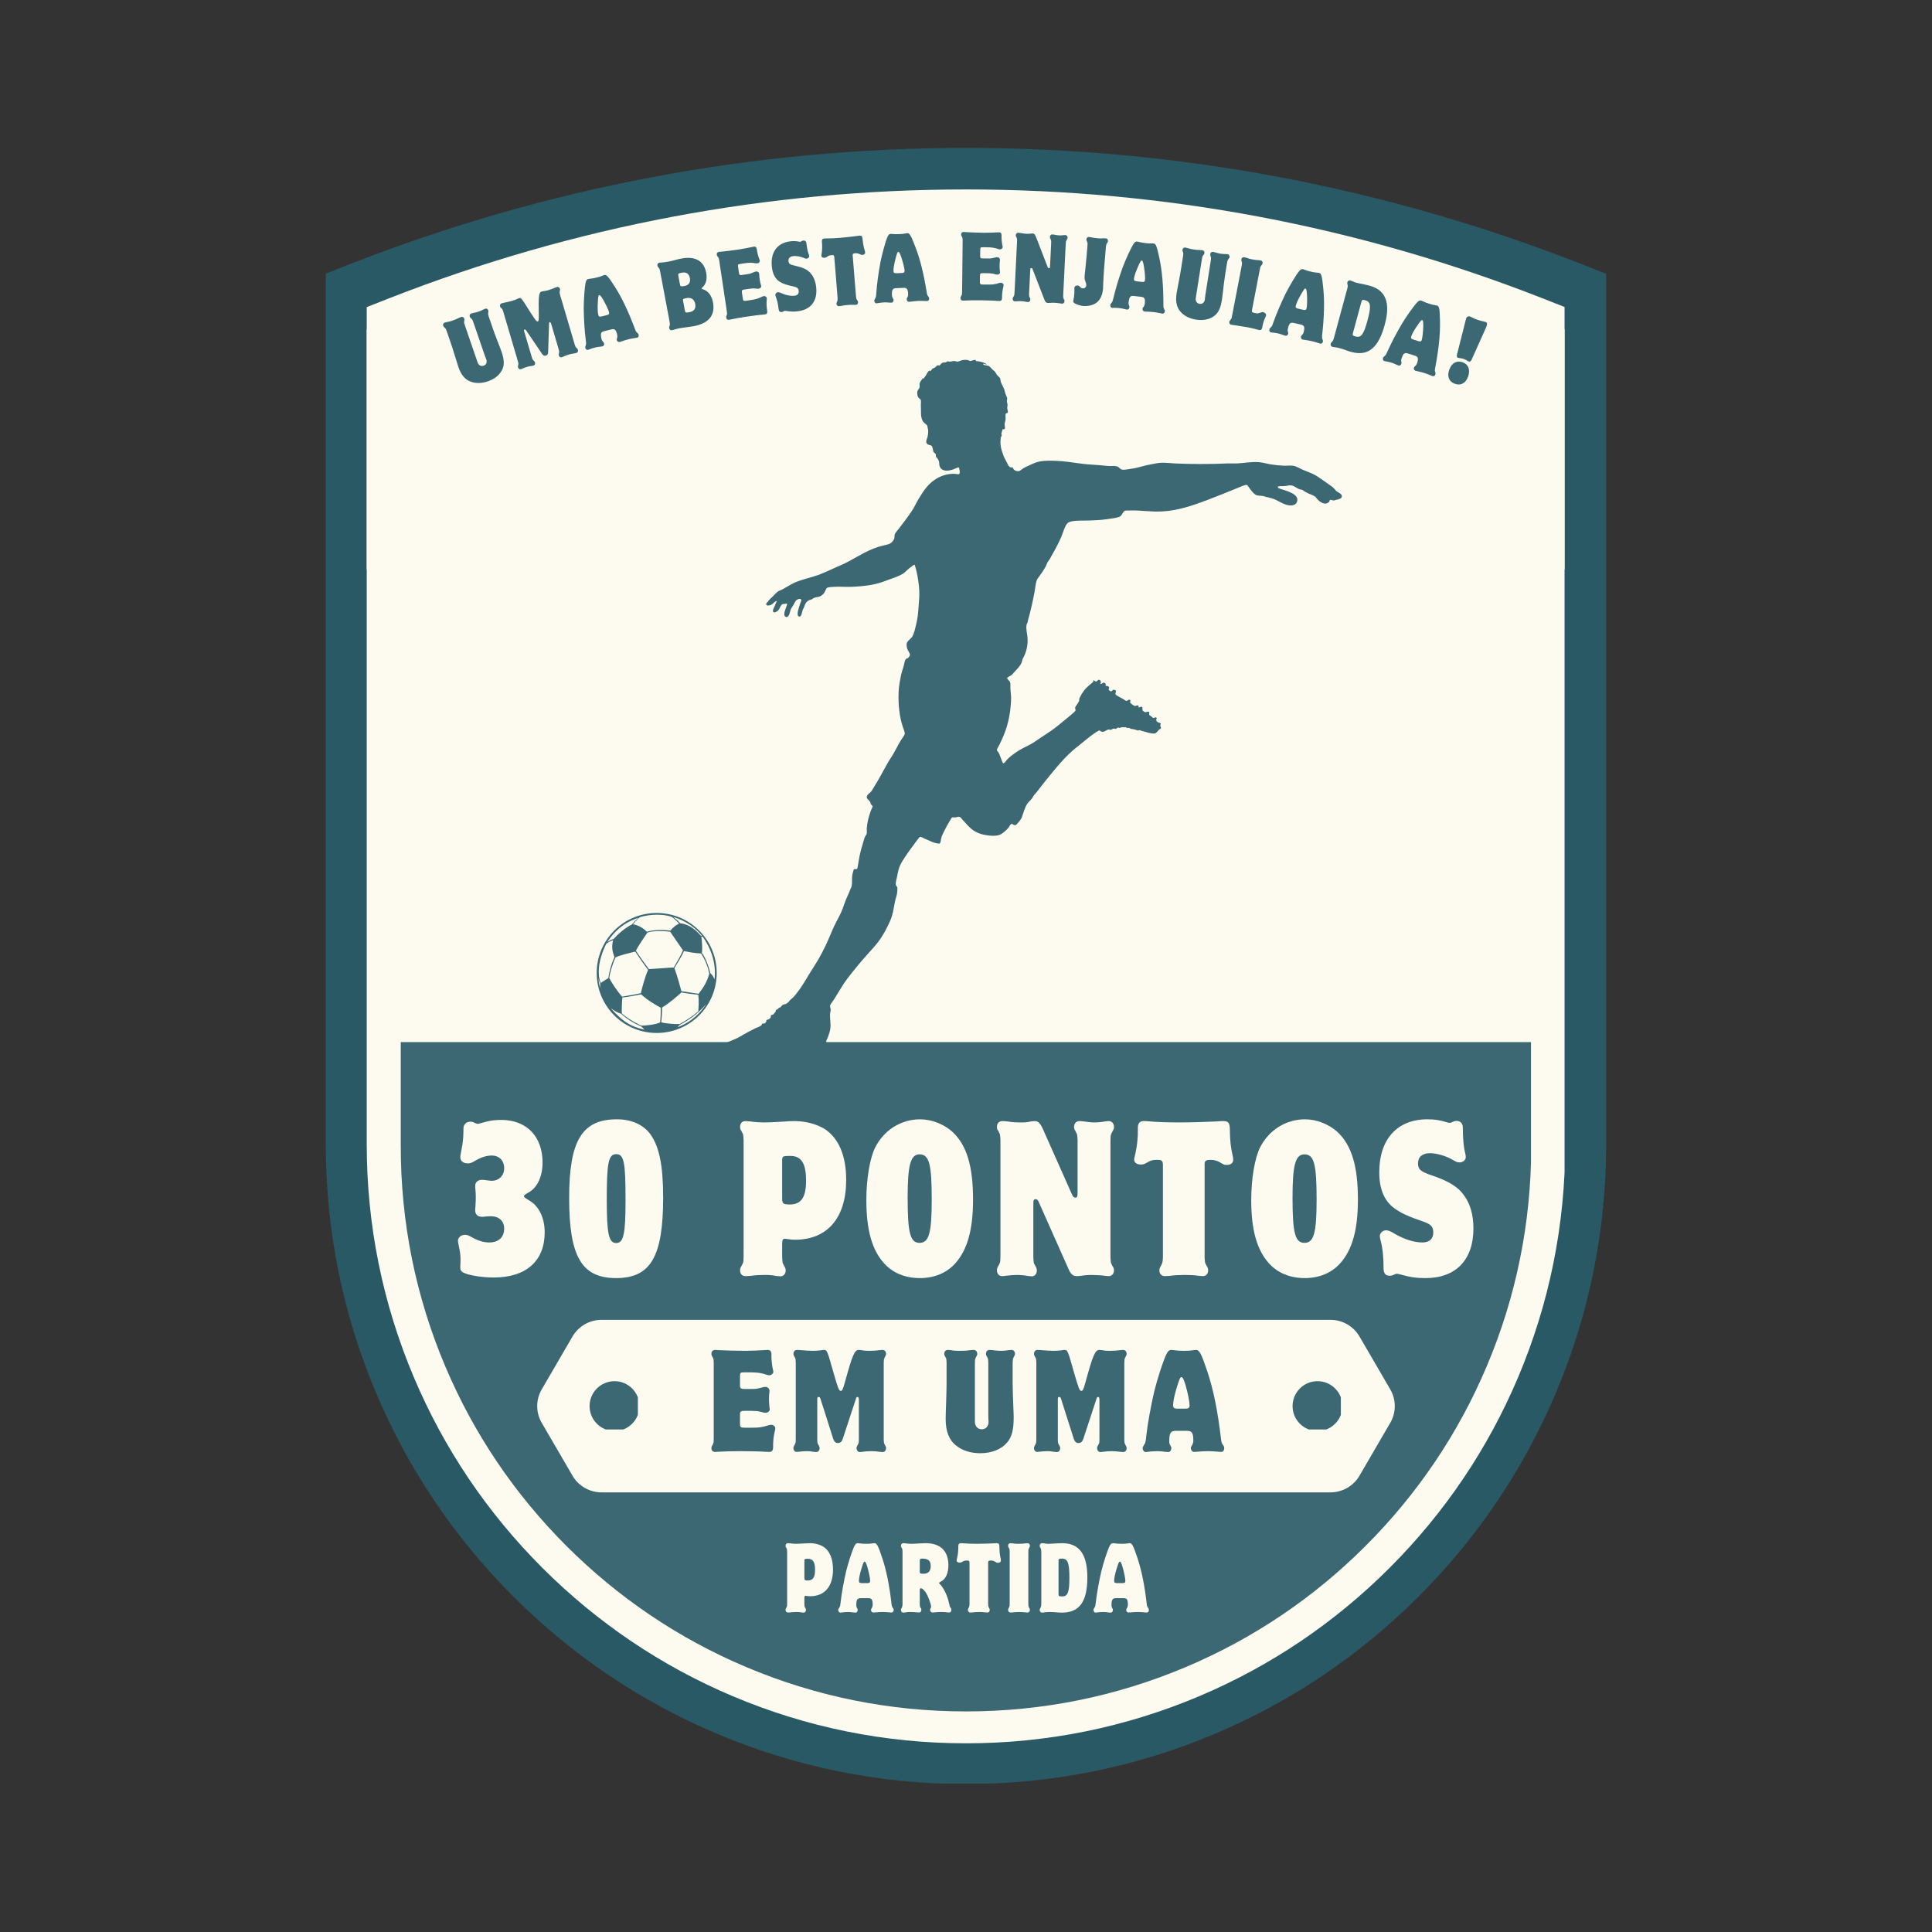 <svg xmlns="http://www.w3.org/2000/svg" xmlns:xlink="http://www.w3.org/1999/xlink" width="600" zoomAndPan="magnify" viewBox="0 0 450 450" height="600" preserveAspectRatio="xMidYMid meet" version="1.0"><rect x="0" y="0" width="450" height="450" fill="#333333" stroke="none"/><defs><g/><clipPath id="7bea2cc26a"><path d="M 75.879 34.43 L 374.379 34.43 L 374.379 415.43 L 75.879 415.43 Z M 75.879 34.43 " clip-rule="nonzero"/></clipPath><clipPath id="f890fad407"><path d="M 85.418 49.32 L 364.418 49.32 L 364.418 406.32 L 85.418 406.32 Z M 85.418 49.32 " clip-rule="nonzero"/></clipPath><clipPath id="63cb14d90d"><path d="M 85.418 44.102 L 364.418 44.102 L 364.418 132.602 L 85.418 132.602 Z M 85.418 44.102 " clip-rule="nonzero"/></clipPath><clipPath id="8e472caefb"><path d="M 93.344 242.723 L 356.594 242.723 L 356.594 398.723 L 93.344 398.723 Z M 93.344 242.723 " clip-rule="nonzero"/></clipPath><clipPath id="4a85f7ff98"><path d="M 125 307.414 L 325 307.414 L 325 347.602 L 125 347.602 Z M 125 307.414 " clip-rule="nonzero"/></clipPath><clipPath id="c5a9a516c7"><path d="M 323.824 331.398 L 316.656 343.711 C 315.258 346.121 312.68 347.602 309.895 347.602 L 140.105 347.602 C 137.32 347.602 134.742 346.121 133.344 343.711 L 126.176 331.398 C 124.777 328.992 124.777 326.023 126.176 323.621 L 133.344 311.305 C 134.742 308.898 137.32 307.414 140.105 307.414 L 309.895 307.414 C 312.68 307.414 315.258 308.898 316.656 311.305 L 323.824 323.621 C 325.223 326.023 325.223 328.992 323.824 331.398 Z M 323.824 331.398 " clip-rule="nonzero"/></clipPath><clipPath id="7dbf649a3f"><path d="M 137.324 321.703 L 148.574 321.703 L 148.574 332.953 L 137.324 332.953 Z M 137.324 321.703 " clip-rule="nonzero"/></clipPath><clipPath id="c04abd6d5b"><path d="M 301.062 321.703 L 312.312 321.703 L 312.312 332.953 L 301.062 332.953 Z M 301.062 321.703 " clip-rule="nonzero"/></clipPath><clipPath id="1a7b1c10e2"><path d="M 166.508 83.816 L 312.547 83.816 L 312.547 249.52 L 166.508 249.52 Z M 166.508 83.816 " clip-rule="nonzero"/></clipPath></defs><g clip-path="url(#7bea2cc26a)"><path fill="#295964" d="M 374.109 266.422 C 374.109 286.527 370.16 306.074 362.383 324.465 C 354.883 342.215 344.109 358.172 330.43 371.855 C 316.746 385.539 300.789 396.309 283.035 403.809 C 264.648 411.59 245.102 415.539 224.996 415.539 C 204.891 415.539 185.344 411.59 166.953 403.809 C 149.199 396.309 133.242 385.539 119.562 371.855 C 105.879 358.172 95.105 342.215 87.605 324.465 C 79.828 306.074 75.879 286.566 75.879 266.422 L 75.879 63.734 L 81.543 61.5 C 127.418 43.547 175.727 34.453 224.996 34.453 C 274.262 34.453 322.57 43.547 368.445 61.539 L 374.109 63.773 Z M 374.109 266.422 " fill-opacity="1" fill-rule="nonzero"/></g><g clip-path="url(#f890fad407)"><path fill="#fdfaef" d="M 364.57 266.477 C 364.57 285.297 360.875 303.594 353.594 320.805 C 346.574 337.422 336.492 352.359 323.684 365.164 C 310.875 377.973 295.941 388.055 279.324 395.074 C 262.109 402.355 243.816 406.051 224.996 406.051 C 206.176 406.051 187.879 402.355 170.664 395.074 C 154.051 388.055 139.113 377.973 126.305 365.164 C 113.5 352.359 103.418 337.422 96.398 320.805 C 89.117 303.594 85.418 285.332 85.418 266.477 L 85.418 76.754 L 90.723 74.66 C 133.664 57.859 178.879 49.344 224.996 49.344 C 271.109 49.344 316.328 57.859 359.27 74.699 L 364.57 76.789 Z M 364.57 266.477 " fill-opacity="1" fill-rule="nonzero"/></g><g clip-path="url(#63cb14d90d)"><path fill="#fdfaef" d="M 364.57 261.254 C 364.57 280.074 360.875 298.371 353.594 315.582 C 346.574 332.199 336.492 347.137 323.684 359.945 C 310.875 372.75 295.941 382.832 279.324 389.852 C 262.109 397.133 243.816 400.832 224.996 400.832 C 206.176 400.832 187.879 397.133 170.664 389.852 C 154.051 382.832 139.113 372.75 126.305 359.945 C 113.5 347.137 103.418 332.199 96.398 315.582 C 89.117 298.371 85.418 280.109 85.418 261.254 L 85.418 71.531 L 90.723 69.441 C 133.664 52.637 178.879 44.125 224.996 44.125 C 271.109 44.125 316.328 52.637 359.27 69.477 L 364.57 71.566 Z M 364.57 261.254 " fill-opacity="1" fill-rule="nonzero"/></g><g clip-path="url(#8e472caefb)"><path fill="#3b6872" d="M 356.652 266.973 C 356.652 284.723 353.164 301.98 346.297 318.215 C 339.676 333.891 330.164 347.977 318.086 360.059 C 306.004 372.141 291.918 381.648 276.242 388.27 C 260.008 395.137 242.75 398.625 224.996 398.625 C 207.246 398.625 189.988 395.137 173.75 388.27 C 158.078 381.648 143.988 372.141 131.91 360.059 C 119.828 347.977 110.32 333.891 103.699 318.215 C 96.828 301.98 93.344 284.758 93.344 266.973 L 93.344 88.016 L 98.344 86.043 C 138.848 70.195 181.5 62.164 224.996 62.164 C 268.496 62.164 311.148 70.195 351.648 86.078 L 356.652 88.051 Z M 356.652 266.973 " fill-opacity="1" fill-rule="nonzero"/></g><g fill="#fdfaef" fill-opacity="1"><g transform="translate(106.213, 296.962)"><g><path d="M 1.004 -1.734 C 1.004 -1.188 1.094 -0.957 1.504 -0.684 C 2.461 0 5.793 0.594 8.754 0.594 C 16.324 0.594 20.656 -3.238 20.656 -9.941 C 20.656 -13.316 19.289 -16.098 17.008 -17.375 C 16.098 -17.922 15.824 -18.148 15.824 -18.375 C 15.824 -18.559 16.051 -18.742 16.965 -19.242 C 18.969 -20.383 20.156 -22.98 20.156 -26.176 C 20.156 -32.285 16.414 -36.113 10.535 -36.113 C 9.258 -36.113 8.07 -35.977 7.066 -35.703 C 5.242 -35.203 5.242 -35.203 5.016 -35.203 C 4.879 -35.203 4.695 -35.25 4.332 -35.43 C 3.922 -35.66 3.695 -35.703 3.375 -35.703 C 2.418 -35.703 1.734 -35.066 1.734 -34.156 C 1.734 -32.742 1.688 -31.738 1.504 -30.414 C 1.004 -27.77 1.004 -27.77 1.004 -27.406 C 1.004 -26.539 1.688 -25.992 2.734 -25.992 C 3.328 -25.992 3.602 -26.082 4.516 -26.629 C 5.836 -27.406 7.113 -27.816 8.344 -27.816 C 10.078 -27.816 11.219 -26.629 11.219 -24.852 C 11.219 -23.164 10.031 -21.934 8.301 -21.934 C 7.98 -21.934 7.707 -21.98 6.703 -22.117 C 6.43 -22.16 6.203 -22.16 6.02 -22.16 C 5.105 -22.16 4.469 -21.57 4.469 -20.793 L 4.469 -20.473 C 4.605 -19.062 4.605 -18.926 4.605 -18.195 C 4.605 -17.512 4.605 -17.238 4.516 -15.824 C 4.469 -15.551 4.469 -15.23 4.469 -15.047 C 4.469 -14.09 5.062 -13.543 6.109 -13.543 C 6.246 -13.543 6.43 -13.543 6.613 -13.59 C 7.797 -13.68 7.797 -13.68 8.07 -13.68 C 9.988 -13.68 11.219 -12.586 11.219 -10.809 C 11.219 -8.754 9.895 -7.57 7.707 -7.57 C 6.52 -7.57 5.242 -7.934 3.922 -8.664 C 2.871 -9.258 2.598 -9.348 2.051 -9.348 C 1.188 -9.348 0.457 -8.711 0.457 -7.98 C 0.457 -7.844 0.457 -7.707 0.5 -7.523 C 1.004 -5.105 1.047 -4.652 1.047 -3.512 C 1.047 -3.191 1.047 -2.734 1.004 -2.098 Z M 1.004 -1.734 "/></g></g></g><g fill="#fdfaef" fill-opacity="1"><g transform="translate(131.794, 296.962)"><g><path d="M 11.902 -36.254 C 3.785 -36.254 0.773 -31.328 0.773 -17.922 C 0.773 -4.242 3.695 0.73 11.719 0.73 C 19.746 0.73 22.664 -4.242 22.664 -18.012 C 22.664 -25.535 21.75 -29.961 19.652 -32.832 C 18.012 -35.02 15.277 -36.254 11.902 -36.254 Z M 11.719 -28.137 C 13.543 -28.137 13.906 -26.355 13.906 -17.418 C 13.906 -9.484 13.453 -7.434 11.719 -7.434 C 9.988 -7.434 9.531 -9.621 9.531 -17.602 C 9.531 -26.129 9.941 -28.137 11.719 -28.137 Z M 11.719 -28.137 "/></g></g></g><g fill="#fdfaef" fill-opacity="1"><g transform="translate(158.834, 296.962)"><g/></g></g><g fill="#fdfaef" fill-opacity="1"><g transform="translate(171.191, 296.962)"><g><path d="M 2.008 -5.973 C 2.008 -3.055 2.008 -3.055 1.734 -2.508 C 1.188 -1.504 1.188 -1.504 1.188 -1.047 C 1.188 -0.227 1.688 0.273 2.508 0.273 C 2.828 0.273 3.281 0.227 3.832 0.184 C 4.832 0.047 5.793 0 6.887 0 C 7.98 0 8.711 0.047 9.574 0.227 C 9.941 0.273 10.352 0.32 10.535 0.32 C 11.309 0.32 11.809 -0.227 11.809 -1.047 C 11.809 -1.324 11.766 -1.551 11.672 -1.688 L 11.398 -2.234 L 11.125 -2.734 C 11.035 -3.102 11.035 -3.375 10.988 -4.148 L 10.988 -7.297 C 10.988 -8.117 11.172 -8.438 11.582 -8.438 C 11.719 -8.438 12.039 -8.391 12.359 -8.344 C 12.812 -8.254 13.359 -8.207 14 -8.207 C 21.523 -8.207 25.902 -13.316 25.902 -22.117 C 25.902 -27.77 24.168 -31.828 20.93 -33.973 C 19.105 -35.113 16.461 -35.84 13.906 -35.84 C 13.133 -35.84 12.129 -35.797 10.988 -35.703 C 8.664 -35.566 7.66 -35.523 6.93 -35.523 C 5.93 -35.523 4.422 -35.613 3.648 -35.75 C 3.145 -35.797 2.691 -35.84 2.418 -35.84 C 1.688 -35.84 1.188 -35.293 1.188 -34.52 C 1.188 -34.199 1.23 -33.973 1.324 -33.836 C 1.461 -33.652 1.824 -32.879 1.871 -32.785 C 1.961 -32.422 1.961 -32.148 2.008 -31.371 Z M 10.988 -26.676 C 10.988 -27.633 11.125 -27.727 12.859 -27.727 C 15.457 -27.727 16.555 -26.039 16.555 -21.934 C 16.555 -18.059 15.414 -16.414 12.77 -16.414 C 11.262 -16.414 10.988 -16.645 10.988 -17.785 Z M 10.988 -26.676 "/></g></g></g><g fill="#fdfaef" fill-opacity="1"><g transform="translate(201.057, 296.962)"><g><path d="M 13.27 -36.254 C 8.801 -36.254 4.832 -33.742 2.781 -29.688 C 1.551 -27.176 0.73 -22.391 0.73 -17.465 C 0.73 -10.488 2.051 -5.793 4.879 -2.691 C 6.887 -0.457 9.805 0.73 13.18 0.73 C 16.555 0.73 19.426 -0.457 21.434 -2.691 C 24.258 -5.836 25.582 -10.488 25.582 -17.555 C 25.582 -25.355 24.121 -30.188 20.84 -33.289 C 18.832 -35.113 15.961 -36.254 13.27 -36.254 Z M 13.133 -28.09 C 15.367 -28.09 15.961 -25.809 15.961 -17.602 C 15.961 -9.758 15.32 -7.477 13.133 -7.477 C 10.945 -7.477 10.352 -9.758 10.352 -18.012 C 10.352 -25.672 11.035 -28.09 13.133 -28.09 Z M 13.133 -28.09 "/></g></g></g><g fill="#fdfaef" fill-opacity="1"><g transform="translate(231.015, 296.962)"><g><path d="M 27.633 -29.547 C 27.633 -32.375 27.633 -32.512 27.906 -33.059 C 28.453 -34.062 28.453 -34.062 28.453 -34.52 C 28.453 -35.25 27.953 -35.84 27.27 -35.84 C 27.039 -35.84 26.629 -35.797 26.266 -35.75 C 25.582 -35.613 24.625 -35.523 23.941 -35.523 C 23.258 -35.523 22.344 -35.613 21.523 -35.75 C 21.113 -35.797 20.656 -35.84 20.43 -35.84 C 19.652 -35.84 19.152 -35.293 19.152 -34.473 C 19.152 -34.246 19.199 -34.02 19.289 -33.836 L 19.562 -33.332 L 19.836 -32.785 C 19.926 -32.422 19.926 -32.148 19.973 -31.371 L 19.973 -19.379 C 19.973 -18.238 19.883 -18.012 19.473 -18.012 C 19.105 -18.012 18.879 -18.238 18.652 -18.789 L 12.129 -33.469 C 11.355 -35.293 10.852 -35.84 10.031 -35.84 C 9.758 -35.84 9.438 -35.797 9.074 -35.75 C 8.207 -35.566 7.844 -35.523 6.977 -35.523 C 5.793 -35.523 4.742 -35.566 3.738 -35.75 C 3.238 -35.797 2.781 -35.84 2.461 -35.84 C 1.688 -35.84 1.188 -35.293 1.188 -34.52 C 1.188 -34.199 1.23 -33.973 1.324 -33.836 C 1.551 -33.516 1.734 -33.152 1.871 -32.785 C 1.961 -32.422 1.961 -32.148 2.008 -31.371 L 2.008 -5.973 C 2.008 -3.055 2.008 -3.055 1.734 -2.508 C 1.188 -1.504 1.188 -1.504 1.188 -1.047 C 1.188 -0.32 1.688 0.273 2.371 0.273 C 2.598 0.273 2.965 0.227 3.328 0.184 C 3.969 0.09 5.152 0 5.883 0 C 6.656 0 7.707 0.09 8.344 0.227 C 8.754 0.273 9.121 0.32 9.301 0.32 C 9.988 0.32 10.488 -0.273 10.488 -1.004 C 10.488 -1.277 10.441 -1.504 10.352 -1.688 L 9.805 -2.734 C 9.711 -3.102 9.711 -3.375 9.668 -4.148 L 9.668 -16.734 C 9.668 -17.418 9.805 -17.648 10.215 -17.648 C 10.488 -17.648 10.762 -17.465 10.898 -17.055 L 17.875 -1.367 C 18.375 -0.184 18.926 0.273 19.789 0.273 C 20.062 0.273 20.43 0.227 20.887 0.184 C 21.707 0.047 22.527 0 23.211 0 C 23.941 0 25.766 0.09 26.266 0.184 C 26.676 0.227 27.039 0.273 27.27 0.273 C 27.953 0.273 28.453 -0.32 28.453 -1.047 C 28.453 -1.324 28.41 -1.551 28.316 -1.734 C 28.137 -1.961 27.953 -2.324 27.77 -2.781 C 27.68 -3.102 27.68 -3.422 27.633 -4.148 Z M 27.633 -29.547 "/></g></g></g><g fill="#fdfaef" fill-opacity="1"><g transform="translate(264.302, 296.962)"><g><path d="M 16.277 -25.855 C 16.277 -26.586 16.598 -26.812 17.691 -26.812 C 18.422 -26.812 19.105 -26.629 19.699 -26.312 C 20.84 -25.629 20.887 -25.629 21.434 -25.629 C 22.344 -25.629 22.938 -26.082 22.938 -26.812 C 22.938 -27.039 22.891 -27.312 22.844 -27.633 C 22.344 -29.824 22.207 -31.145 22.16 -33.605 C 22.16 -35.43 21.887 -35.84 20.566 -35.84 C 20.199 -35.84 19.562 -35.797 18.879 -35.75 C 17.145 -35.66 12.949 -35.523 10.488 -35.523 C 7.891 -35.523 4.832 -35.613 3.145 -35.797 C 2.734 -35.84 2.324 -35.84 2.051 -35.84 C 1.188 -35.84 0.73 -35.34 0.73 -34.336 C 0.773 -32.012 0.547 -29.867 0 -27.633 C -0.09 -27.359 -0.137 -27.086 -0.137 -26.859 C -0.137 -26.176 0.5 -25.719 1.414 -25.719 C 1.961 -25.719 2.188 -25.809 2.691 -26.082 C 3.648 -26.676 4.195 -26.812 5.289 -26.812 C 6.34 -26.812 6.566 -26.586 6.566 -25.445 L 6.566 -4.148 C 6.52 -3.191 6.477 -2.918 6.293 -2.508 C 5.746 -1.461 5.746 -1.461 5.746 -1.047 C 5.746 -0.273 6.246 0.273 7.023 0.273 C 7.387 0.273 7.844 0.227 8.344 0.184 C 9.258 0.047 10.535 0 11.672 0 C 12.812 0 14 0.047 14.773 0.184 C 15.23 0.227 15.594 0.273 15.867 0.273 C 16.598 0.273 17.102 -0.273 17.102 -1.047 C 17.102 -1.324 17.055 -1.551 16.965 -1.734 C 16.691 -2.188 16.691 -2.234 16.414 -2.781 C 16.324 -3.102 16.324 -3.375 16.277 -4.148 Z M 16.277 -25.855 "/></g></g></g><g fill="#fdfaef" fill-opacity="1"><g transform="translate(290.703, 296.962)"><g><path d="M 13.27 -36.254 C 8.801 -36.254 4.832 -33.742 2.781 -29.688 C 1.551 -27.176 0.73 -22.391 0.73 -17.465 C 0.73 -10.488 2.051 -5.793 4.879 -2.691 C 6.887 -0.457 9.805 0.73 13.18 0.73 C 16.555 0.73 19.426 -0.457 21.434 -2.691 C 24.258 -5.836 25.582 -10.488 25.582 -17.555 C 25.582 -25.355 24.121 -30.188 20.84 -33.289 C 18.832 -35.113 15.961 -36.254 13.27 -36.254 Z M 13.133 -28.09 C 15.367 -28.09 15.961 -25.809 15.961 -17.602 C 15.961 -9.758 15.32 -7.477 13.133 -7.477 C 10.945 -7.477 10.352 -9.758 10.352 -18.012 C 10.352 -25.672 11.035 -28.09 13.133 -28.09 Z M 13.133 -28.09 "/></g></g></g><g fill="#fdfaef" fill-opacity="1"><g transform="translate(320.661, 296.962)"><g><path d="M 11.809 -36.254 C 4.789 -36.254 0.594 -31.645 0.594 -23.895 C 0.594 -20.02 1.777 -17.191 4.148 -15.504 C 5.746 -14.363 7.203 -13.68 11.035 -12.359 C 12.633 -11.809 13.18 -11.172 13.18 -9.895 C 13.18 -8.391 12.266 -7.57 10.625 -7.57 C 8.754 -7.57 6.566 -8.254 4.379 -9.484 C 3.102 -10.262 2.691 -10.398 2.145 -10.398 C 1.414 -10.398 0.73 -9.758 0.73 -9.074 C 0.73 -8.801 0.773 -8.438 0.91 -8.027 C 1.414 -6.109 1.598 -4.059 1.598 -1.551 C 1.598 -0.363 2.051 0.184 3.055 0.184 C 3.375 0.184 3.559 0.137 3.875 0 C 4.379 -0.227 4.469 -0.273 4.695 -0.273 C 4.879 -0.273 5.062 -0.227 5.242 -0.184 C 7.934 0.547 9.121 0.73 11.398 0.73 C 18.422 0.73 22.527 -3.512 22.527 -10.809 C 22.527 -14.09 21.75 -16.734 20.156 -18.789 C 18.832 -20.566 16.645 -21.887 13.043 -23.121 C 10.262 -24.031 9.621 -24.578 9.621 -25.992 C 9.621 -27.496 10.625 -28.363 12.449 -28.363 C 13.863 -28.363 16.004 -27.77 17.465 -26.949 C 18.605 -26.266 18.789 -26.219 19.289 -26.219 C 20.109 -26.219 20.746 -26.766 20.746 -27.453 C 20.746 -27.68 20.703 -28.043 20.609 -28.41 C 20.246 -29.777 20.062 -31.828 20.062 -34.293 C 20.062 -35.293 19.516 -35.887 18.559 -35.887 C 18.285 -35.887 18.012 -35.797 17.691 -35.66 C 17.328 -35.477 17.238 -35.43 17.102 -35.43 C 16.965 -35.43 16.781 -35.43 16.645 -35.477 C 14.5 -36.113 13.543 -36.254 11.809 -36.254 Z M 11.809 -36.254 "/></g></g></g><g clip-path="url(#4a85f7ff98)"><g clip-path="url(#c5a9a516c7)"><path fill="#fdfaef" d="M 123.914 307.414 L 326.086 307.414 L 326.086 347.602 L 123.914 347.602 Z M 123.914 307.414 " fill-opacity="1" fill-rule="nonzero"/></g></g><g fill="#3b6872" fill-opacity="1"><g transform="translate(164.922, 338.002)"><g><path d="M 1.32 -3.93 C 1.32 -2.012 1.32 -2.012 1.141 -1.648 C 0.781 -0.988 0.781 -0.988 0.781 -0.691 C 0.781 -0.148 1.109 0.18 1.648 0.18 C 1.949 0.18 2.309 0.148 2.758 0.121 C 3.391 0.059 5.758 0 7.41 0 C 9.418 0 12.508 0.059 13.348 0.148 L 14.277 0.18 C 14.848 0.18 15.148 -0.18 15.148 -0.84 C 15.117 -2.34 15.27 -3.539 15.57 -4.77 C 15.629 -4.98 15.66 -5.191 15.66 -5.34 C 15.66 -5.758 15.207 -6.148 14.699 -6.148 C 14.578 -6.148 14.43 -6.121 14.277 -6.09 C 12.418 -5.52 12 -5.461 9.961 -5.461 L 8.578 -5.461 C 7.59 -5.461 7.438 -5.578 7.438 -6.359 L 7.438 -8.551 C 7.438 -9.211 7.648 -9.391 8.371 -9.391 L 10.078 -9.391 C 10.891 -9.391 11.668 -9.328 12.09 -9.211 C 13.141 -8.938 13.141 -8.938 13.379 -8.938 C 13.918 -8.938 14.367 -9.301 14.367 -9.75 C 14.367 -9.84 14.34 -9.988 14.309 -10.168 C 14.25 -10.59 14.188 -11.52 14.188 -12.18 C 14.188 -12.719 14.219 -13.258 14.277 -13.617 C 14.309 -13.797 14.309 -13.98 14.309 -14.07 C 14.309 -14.547 13.887 -14.969 13.379 -14.969 C 13.23 -14.969 12.988 -14.938 12.75 -14.879 C 11.551 -14.547 11.16 -14.488 10.379 -14.488 L 8.578 -14.488 C 7.559 -14.488 7.438 -14.578 7.438 -15.418 L 7.438 -17.43 C 7.438 -18.27 7.527 -18.359 8.371 -18.359 L 9.84 -18.359 C 11.488 -18.359 12.449 -18.207 13.648 -17.789 C 13.887 -17.727 14.129 -17.668 14.25 -17.668 C 14.73 -17.668 15.207 -18.09 15.207 -18.477 C 15.207 -18.598 15.18 -18.777 15.117 -18.957 C 14.879 -20.039 14.73 -21.238 14.758 -22.617 C 14.758 -23.246 14.457 -23.578 13.918 -23.578 C 13.77 -23.578 13.559 -23.578 13.32 -23.547 C 12.809 -23.488 9.75 -23.367 8.82 -23.367 C 7.078 -23.367 3.449 -23.457 2.641 -23.52 C 2.281 -23.547 1.918 -23.578 1.711 -23.578 C 1.109 -23.578 0.781 -23.246 0.781 -22.707 C 0.781 -22.496 0.809 -22.348 0.871 -22.258 C 0.988 -21.988 1.109 -21.777 1.23 -21.566 C 1.289 -21.328 1.289 -21.18 1.32 -20.637 Z M 1.32 -3.93 "/></g></g></g><g fill="#3b6872" fill-opacity="1"><g transform="translate(184.029, 338.002)"><g><path d="M 1.32 -3.93 C 1.32 -2.012 1.32 -2.012 1.141 -1.648 C 0.781 -0.988 0.781 -0.988 0.781 -0.691 C 0.781 -0.211 1.109 0.18 1.531 0.18 C 1.68 0.18 1.859 0.148 2.129 0.121 C 2.43 0.059 3.449 0 3.93 0 C 4.441 0 4.891 0.031 5.398 0.148 C 5.668 0.18 5.91 0.211 6.059 0.211 C 6.539 0.211 6.871 -0.148 6.871 -0.691 C 6.871 -0.871 6.84 -1.02 6.781 -1.109 C 6.629 -1.379 6.539 -1.621 6.418 -1.801 C 6.359 -2.039 6.328 -2.219 6.328 -2.699 L 6.328 -12 C 6.328 -12.539 6.391 -12.629 6.66 -12.629 C 6.84 -12.629 6.961 -12.508 7.051 -12.27 L 10.02 -2.941 C 10.258 -2.219 10.59 -1.891 11.129 -1.891 C 11.699 -1.891 12.059 -2.219 12.27 -2.879 L 15.387 -12.359 C 15.418 -12.508 15.57 -12.629 15.688 -12.629 C 15.93 -12.629 16.02 -12.418 16.02 -11.82 L 16.02 -3.93 C 16.02 -1.98 16.02 -1.98 15.84 -1.621 C 15.477 -0.961 15.477 -0.961 15.477 -0.691 C 15.477 -0.18 15.809 0.211 16.258 0.211 C 16.41 0.211 16.648 0.18 16.887 0.148 C 17.367 0.059 18.148 0 18.93 0 C 19.617 0 20.246 0.059 20.816 0.148 C 21.09 0.18 21.359 0.211 21.508 0.211 C 22.02 0.211 22.348 -0.148 22.348 -0.691 C 22.348 -0.871 22.316 -1.02 22.258 -1.109 L 21.898 -1.801 C 21.836 -2.039 21.836 -2.219 21.809 -2.73 L 21.809 -20.637 C 21.836 -21.27 21.867 -21.508 21.988 -21.746 C 22.348 -22.406 22.348 -22.406 22.348 -22.676 C 22.348 -23.219 22.02 -23.578 21.508 -23.578 C 21.359 -23.578 21.027 -23.547 20.727 -23.52 C 20.188 -23.426 19.168 -23.367 18.449 -23.367 C 17.758 -23.367 17.219 -23.398 16.68 -23.52 C 16.41 -23.547 16.168 -23.578 16.02 -23.578 C 15.027 -23.578 14.547 -22.527 12.809 -16.199 C 12.297 -14.367 12.148 -14.039 11.82 -14.039 C 11.367 -14.039 11.188 -14.547 10.051 -18.477 C 8.609 -23.578 8.609 -23.578 7.801 -23.578 C 7.68 -23.578 7.41 -23.547 7.141 -23.488 C 6.688 -23.426 5.938 -23.367 5.398 -23.367 C 4.891 -23.367 3 -23.457 2.609 -23.52 C 2.219 -23.547 1.828 -23.578 1.648 -23.578 C 1.109 -23.578 0.781 -23.219 0.781 -22.676 C 0.781 -22.496 0.809 -22.348 0.871 -22.258 L 1.051 -21.93 L 1.23 -21.566 C 1.289 -21.328 1.289 -21.148 1.32 -20.637 Z M 1.32 -3.93 "/></g></g></g><g fill="#3b6872" fill-opacity="1"><g transform="translate(219.245, 338.002)"><g><path d="M 1.23 -16.047 C 1.23 -15.27 1.199 -13.168 1.141 -11.758 C 1.02 -8.16 1.02 -8.16 1.02 -7.5 C 1.02 -4.621 1.801 -2.578 3.48 -1.289 C 4.918 -0.121 6.871 0.48 9.09 0.48 C 11.73 0.48 13.98 -0.422 15.328 -2.012 C 16.41 -3.27 16.859 -4.949 16.859 -7.77 C 16.859 -8.277 16.859 -8.699 16.828 -9.027 C 16.68 -12.777 16.617 -14.43 16.617 -16.047 L 16.617 -20.637 C 16.648 -21.297 16.68 -21.477 16.797 -21.746 C 17.16 -22.438 17.16 -22.438 17.16 -22.707 C 17.16 -23.219 16.828 -23.578 16.348 -23.578 C 16.199 -23.578 15.93 -23.547 15.629 -23.52 C 15.117 -23.426 14.488 -23.367 14.008 -23.367 C 13.5 -23.367 12.539 -23.426 12.059 -23.52 C 11.73 -23.547 11.43 -23.578 11.219 -23.578 C 10.738 -23.578 10.41 -23.219 10.41 -22.707 C 10.41 -22.527 10.438 -22.348 10.5 -22.258 C 10.617 -22.078 10.738 -21.836 10.859 -21.566 C 10.918 -21.328 10.918 -21.18 10.949 -20.637 L 10.949 -8.371 C 10.949 -8.008 10.949 -7.859 10.98 -7.289 C 11.008 -7.109 11.008 -6.961 11.008 -6.84 C 11.008 -5.789 10.379 -5.098 9.418 -5.098 C 8.73 -5.098 8.129 -5.52 7.949 -6.148 C 7.828 -6.449 7.828 -6.508 7.828 -7.32 L 7.828 -19.438 C 7.828 -21.387 7.828 -21.387 8.008 -21.746 C 8.371 -22.406 8.371 -22.406 8.371 -22.676 C 8.371 -23.219 8.039 -23.578 7.5 -23.578 C 7.32 -23.578 6.988 -23.547 6.66 -23.52 C 5.969 -23.398 5.191 -23.367 4.258 -23.367 C 3.418 -23.367 2.879 -23.398 2.281 -23.52 C 1.98 -23.547 1.711 -23.578 1.531 -23.578 C 1.02 -23.578 0.691 -23.219 0.691 -22.676 C 0.691 -22.496 0.719 -22.348 0.781 -22.258 L 0.961 -21.93 L 1.141 -21.566 C 1.199 -21.328 1.199 -21.148 1.23 -20.637 Z M 1.23 -16.047 "/></g></g></g><g fill="#3b6872" fill-opacity="1"><g transform="translate(240.062, 338.002)"><g><path d="M 1.32 -3.93 C 1.32 -2.012 1.32 -2.012 1.141 -1.648 C 0.781 -0.988 0.781 -0.988 0.781 -0.691 C 0.781 -0.211 1.109 0.18 1.531 0.18 C 1.68 0.18 1.859 0.148 2.129 0.121 C 2.43 0.059 3.449 0 3.93 0 C 4.441 0 4.891 0.031 5.398 0.148 C 5.668 0.18 5.91 0.211 6.059 0.211 C 6.539 0.211 6.871 -0.148 6.871 -0.691 C 6.871 -0.871 6.84 -1.02 6.781 -1.109 C 6.629 -1.379 6.539 -1.621 6.418 -1.801 C 6.359 -2.039 6.328 -2.219 6.328 -2.699 L 6.328 -12 C 6.328 -12.539 6.391 -12.629 6.66 -12.629 C 6.84 -12.629 6.961 -12.508 7.051 -12.27 L 10.02 -2.941 C 10.258 -2.219 10.59 -1.891 11.129 -1.891 C 11.699 -1.891 12.059 -2.219 12.27 -2.879 L 15.387 -12.359 C 15.418 -12.508 15.57 -12.629 15.688 -12.629 C 15.93 -12.629 16.02 -12.418 16.02 -11.82 L 16.02 -3.93 C 16.02 -1.98 16.02 -1.98 15.84 -1.621 C 15.477 -0.961 15.477 -0.961 15.477 -0.691 C 15.477 -0.18 15.809 0.211 16.258 0.211 C 16.41 0.211 16.648 0.18 16.887 0.148 C 17.367 0.059 18.148 0 18.93 0 C 19.617 0 20.246 0.059 20.816 0.148 C 21.09 0.18 21.359 0.211 21.508 0.211 C 22.02 0.211 22.348 -0.148 22.348 -0.691 C 22.348 -0.871 22.316 -1.02 22.258 -1.109 L 21.898 -1.801 C 21.836 -2.039 21.836 -2.219 21.809 -2.73 L 21.809 -20.637 C 21.836 -21.27 21.867 -21.508 21.988 -21.746 C 22.348 -22.406 22.348 -22.406 22.348 -22.676 C 22.348 -23.219 22.02 -23.578 21.508 -23.578 C 21.359 -23.578 21.027 -23.547 20.727 -23.52 C 20.188 -23.426 19.168 -23.367 18.449 -23.367 C 17.758 -23.367 17.219 -23.398 16.68 -23.52 C 16.41 -23.547 16.168 -23.578 16.02 -23.578 C 15.027 -23.578 14.547 -22.527 12.809 -16.199 C 12.297 -14.367 12.148 -14.039 11.82 -14.039 C 11.367 -14.039 11.188 -14.547 10.051 -18.477 C 8.609 -23.578 8.609 -23.578 7.801 -23.578 C 7.68 -23.578 7.41 -23.547 7.141 -23.488 C 6.688 -23.426 5.938 -23.367 5.398 -23.367 C 4.891 -23.367 3 -23.457 2.609 -23.52 C 2.219 -23.547 1.828 -23.578 1.648 -23.578 C 1.109 -23.578 0.781 -23.219 0.781 -22.676 C 0.781 -22.496 0.809 -22.348 0.871 -22.258 L 1.051 -21.93 L 1.23 -21.566 C 1.289 -21.328 1.289 -21.148 1.32 -20.637 Z M 1.32 -3.93 "/></g></g></g><g fill="#3b6872" fill-opacity="1"><g transform="translate(266.368, 338.002)"><g><path d="M 10.051 -4.738 C 11.277 -4.738 11.578 -4.258 11.578 -2.461 C 11.578 -2.102 11.457 -1.648 11.277 -1.379 C 11.008 -0.93 11.008 -0.93 11.008 -0.691 C 11.008 -0.211 11.367 0.18 11.82 0.18 C 12 0.18 12.297 0.148 12.629 0.121 C 13.109 0.059 14.277 0 15.027 0 C 15.75 0 16.707 0.059 17.25 0.121 C 17.578 0.148 17.879 0.18 18.059 0.18 C 18.477 0.18 18.777 -0.18 18.777 -0.691 C 18.777 -0.961 18.75 -1.078 18.477 -1.441 C 18.18 -1.859 18.117 -2.102 18.027 -2.852 C 17.277 -9.301 16.258 -14.367 14.789 -18.719 C 13.469 -22.648 12.988 -23.578 12.238 -23.578 C 12.09 -23.578 11.879 -23.547 11.641 -23.52 C 10.738 -23.398 10.438 -23.367 9.539 -23.367 C 8.488 -23.367 7.949 -23.398 7.078 -23.52 C 6.871 -23.547 6.66 -23.578 6.48 -23.578 C 5.969 -23.578 5.668 -23.309 5.309 -22.586 C 4.531 -20.996 3.18 -16.77 2.488 -13.949 C 1.738 -10.77 0.93 -6.328 0.66 -3.84 C 0.512 -2.371 0.422 -1.98 0.238 -1.68 C -0.211 -0.93 -0.211 -0.93 -0.211 -0.691 C -0.211 -0.211 0.121 0.211 0.48 0.211 C 0.629 0.211 0.93 0.18 1.32 0.121 C 1.559 0.059 2.668 0 3.18 0 C 3.691 0 4.441 0.059 4.949 0.148 C 5.281 0.18 5.551 0.211 5.73 0.211 C 6.148 0.211 6.449 -0.18 6.449 -0.719 C 6.449 -0.961 6.418 -1.02 6.211 -1.352 C 6.059 -1.621 5.969 -1.891 5.969 -2.219 C 5.969 -4.258 6.27 -4.738 7.559 -4.738 Z M 7.918 -9.898 C 7.109 -9.898 6.871 -10.078 6.871 -10.648 C 6.871 -11.551 7.168 -13.047 7.738 -14.879 C 8.34 -16.828 8.52 -17.25 8.82 -17.25 C 9.117 -17.25 9.391 -16.68 9.809 -15.238 C 10.32 -13.438 10.707 -11.488 10.707 -10.648 C 10.707 -10.078 10.438 -9.898 9.719 -9.898 Z M 7.918 -9.898 "/></g></g></g><g clip-path="url(#7dbf649a3f)"><path fill="#3b6872" d="M 148.938 327.508 C 148.938 327.891 148.898 328.266 148.824 328.641 C 148.75 329.016 148.641 329.379 148.496 329.73 C 148.348 330.082 148.168 330.418 147.957 330.734 C 147.746 331.051 147.504 331.344 147.234 331.613 C 146.965 331.883 146.672 332.125 146.355 332.336 C 146.039 332.547 145.703 332.727 145.352 332.875 C 145 333.02 144.637 333.129 144.262 333.203 C 143.887 333.277 143.512 333.316 143.129 333.316 C 142.75 333.316 142.371 333.277 141.996 333.203 C 141.621 333.129 141.262 333.02 140.906 332.875 C 140.555 332.727 140.223 332.547 139.902 332.336 C 139.586 332.125 139.293 331.883 139.023 331.613 C 138.754 331.344 138.512 331.051 138.301 330.734 C 138.09 330.418 137.91 330.082 137.766 329.73 C 137.621 329.379 137.508 329.016 137.434 328.641 C 137.359 328.266 137.324 327.891 137.324 327.508 C 137.324 327.129 137.359 326.75 137.434 326.375 C 137.508 326 137.621 325.637 137.766 325.285 C 137.91 324.934 138.09 324.598 138.301 324.281 C 138.512 323.965 138.754 323.672 139.023 323.402 C 139.293 323.133 139.586 322.891 139.902 322.68 C 140.223 322.469 140.555 322.289 140.906 322.145 C 141.262 321.996 141.621 321.887 141.996 321.812 C 142.371 321.738 142.75 321.703 143.129 321.703 C 143.512 321.703 143.887 321.738 144.262 321.812 C 144.637 321.887 145 321.996 145.352 322.145 C 145.703 322.289 146.039 322.469 146.355 322.68 C 146.672 322.891 146.965 323.133 147.234 323.402 C 147.504 323.672 147.746 323.965 147.957 324.281 C 148.168 324.598 148.348 324.934 148.496 325.285 C 148.641 325.637 148.75 326 148.824 326.375 C 148.898 326.75 148.938 327.129 148.938 327.508 Z M 148.938 327.508 " fill-opacity="1" fill-rule="nonzero"/></g><g clip-path="url(#c04abd6d5b)"><path fill="#3b6872" d="M 312.676 327.508 C 312.676 327.891 312.641 328.266 312.566 328.641 C 312.492 329.016 312.379 329.379 312.234 329.73 C 312.09 330.082 311.91 330.418 311.699 330.734 C 311.484 331.051 311.246 331.344 310.977 331.613 C 310.707 331.883 310.414 332.125 310.098 332.336 C 309.777 332.547 309.445 332.727 309.094 332.875 C 308.738 333.02 308.375 333.129 308.004 333.203 C 307.629 333.277 307.25 333.316 306.871 333.316 C 306.488 333.316 306.109 333.277 305.738 333.203 C 305.363 333.129 305 333.02 304.648 332.875 C 304.297 332.727 303.961 332.547 303.645 332.336 C 303.328 332.125 303.035 331.883 302.766 331.613 C 302.496 331.344 302.254 331.051 302.043 330.734 C 301.828 330.418 301.652 330.082 301.504 329.73 C 301.359 329.379 301.25 329.016 301.176 328.641 C 301.102 328.266 301.062 327.891 301.062 327.508 C 301.062 327.129 301.102 326.75 301.176 326.375 C 301.25 326 301.359 325.637 301.504 325.285 C 301.652 324.934 301.828 324.598 302.043 324.281 C 302.254 323.965 302.496 323.672 302.766 323.402 C 303.035 323.133 303.328 322.891 303.645 322.68 C 303.961 322.469 304.297 322.289 304.648 322.145 C 305 321.996 305.363 321.887 305.738 321.812 C 306.109 321.738 306.488 321.703 306.871 321.703 C 307.25 321.703 307.629 321.738 308.004 321.812 C 308.375 321.887 308.738 321.996 309.094 322.145 C 309.445 322.289 309.777 322.469 310.098 322.68 C 310.414 322.891 310.707 323.133 310.977 323.402 C 311.246 323.672 311.484 323.965 311.699 324.281 C 311.91 324.598 312.09 324.934 312.234 325.285 C 312.379 325.637 312.492 326 312.566 326.375 C 312.641 326.75 312.676 327.129 312.676 327.508 Z M 312.676 327.508 " fill-opacity="1" fill-rule="nonzero"/></g><g clip-path="url(#1a7b1c10e2)"><path fill="#3b6872" d="M 215.016 87.988 C 215.098 88.004 215.055 88.066 215.016 88.066 C 215.035 88.508 215.23 88.027 215.312 87.914 C 215.422 87.77 215.598 87.539 215.691 87.391 C 215.816 87.184 216.215 86.387 216.441 86.34 C 216.535 86.32 216.734 86.312 216.664 86.562 C 216.852 86.312 216.961 86.086 217.188 85.891 C 217.34 85.762 217.59 85.723 217.789 85.59 C 218 85.453 218.195 85.102 218.465 85.062 C 218.52 85.059 218.648 85.199 218.766 85.137 C 219.059 84.984 219.254 84.605 219.59 84.465 C 219.758 84.395 220.023 84.453 220.266 84.391 C 220.438 84.344 220.578 84.184 220.715 84.164 C 220.859 84.145 221.074 84.246 221.242 84.238 C 221.613 84.227 221.914 84.055 222.363 84.09 C 222.586 84.105 222.805 84.25 222.969 84.238 C 223.371 84.207 223.836 83.922 224.242 83.863 C 224.773 83.785 225.477 83.785 225.742 84.012 C 226.02 84.254 226.887 83.695 227.242 83.863 C 227.527 83.996 227.168 83.945 227.316 84.09 C 228.344 84.164 229.184 84.422 229.871 84.84 C 229.684 84.996 229.348 84.664 228.969 84.762 C 229.09 85.16 229.98 85.09 230.246 85.215 C 230.668 85.414 230.895 85.84 231.297 86.188 C 231.418 86.297 231.586 86.395 231.668 86.488 C 231.887 86.73 232.043 87.121 232.27 87.391 C 232.516 87.684 232.82 87.844 232.945 88.141 C 233.031 88.344 233.02 88.641 233.094 88.891 C 233.277 89.48 233.699 90.082 233.922 90.766 C 234.027 91.102 234.105 91.496 234.223 91.816 C 234.355 92.191 234.555 92.504 234.598 92.793 C 234.625 92.977 234.52 93.133 234.52 93.391 C 234.52 93.652 234.656 93.98 234.672 94.293 C 234.684 94.559 234.586 94.82 234.598 95.043 C 234.621 95.527 234.996 96.086 234.52 96.242 C 234.379 96.289 234.371 96.219 234.297 96.316 C 234.102 96.578 234.258 97.246 234.223 97.668 C 234.195 97.977 234.02 98.391 233.996 98.793 C 233.965 99.332 234.328 99.934 233.773 99.992 C 233.707 100 233.656 99.895 233.547 99.992 C 233.539 100 233.258 100.797 233.242 101.043 C 233.238 101.184 233.344 101.309 233.32 101.418 C 233.277 101.633 233.113 101.773 233.094 101.945 C 232.934 103.398 233.035 104.012 233.395 105.172 C 233.723 106.215 233.988 106.754 234.52 107.723 C 234.848 108.32 235.004 109.047 235.871 108.848 C 236.027 109.445 236.59 109.793 237.223 109.746 C 237.598 109.723 237.898 109.359 238.348 109.07 C 238.758 108.809 239.223 108.621 239.547 108.473 C 240.301 108.121 241.273 107.656 242.098 107.496 C 243.352 107.254 244.812 107.289 246.148 107.348 C 247.727 107.414 249.332 107.637 250.949 107.871 C 252.551 108.105 254.141 108.242 255.754 108.32 C 256.672 108.367 257.613 108.531 258.527 108.547 C 259.172 108.559 259.707 108.441 260.328 108.695 C 260.688 108.844 260.867 109.266 261.305 109.371 C 261.867 109.508 262.867 109.266 263.703 109.148 C 265.266 108.926 266.355 108.449 267.98 108.172 C 268.77 108.035 269.562 107.848 270.23 107.797 C 271.344 107.711 272.523 107.895 273.684 107.945 C 277.637 108.125 281.875 108.125 285.836 107.945 C 286.621 107.91 287.359 107.98 288.09 107.945 C 289.586 107.879 291.395 107.512 293.191 107.645 C 294.164 107.723 295.086 108.02 296.043 108.172 C 297.008 108.328 298.062 108.426 299.117 108.473 C 299.754 108.5 300.469 108.387 301.141 108.473 C 301.926 108.566 302.738 109.145 303.695 109.52 C 304.559 109.863 305.41 110.188 306.168 110.574 C 306.945 110.965 307.637 111.547 308.344 111.996 C 308.715 112.234 309.055 112.516 309.398 112.75 C 309.984 113.152 310.359 113.363 310.82 113.875 C 310.945 114.012 311.07 114.211 311.195 114.324 C 311.609 114.695 312.527 114.996 312.547 115.523 C 312.566 116.129 311.906 116.277 311.195 116.426 C 311 116.465 310.801 116.574 310.672 116.574 C 310.398 116.578 310.066 116.352 309.848 116.426 C 309.594 116.508 309.723 116.758 309.547 116.949 C 309.566 116.926 309.074 117.238 309.02 117.25 C 307.91 117.52 306.871 116.383 306.469 115.824 C 306.215 115.469 305.266 115.168 304.742 114.926 C 304.492 114.805 304.234 114.684 303.992 114.547 C 303.754 114.414 303.527 114.195 303.32 114.098 C 303.105 114 302.832 114.027 302.645 113.949 C 302.348 113.828 302.027 113.621 301.668 113.422 C 301.254 113.195 301.141 113.039 300.316 113.047 C 300.066 113.051 299.73 113.172 299.418 113.199 C 298.531 113.277 297.707 113.145 297.617 113.422 C 297.516 113.727 298.613 113.977 298.965 114.098 C 299.98 114.445 302.621 115.18 302.121 116.801 C 301.914 117.457 301.344 117.828 300.242 117.699 C 299.266 117.586 298.297 117.012 297.316 116.5 C 296.617 116.133 295.879 115.953 294.918 115.75 C 294.676 115.699 294.391 115.559 294.164 115.523 C 293.473 115.418 292.918 115.52 292.441 115.223 C 291.883 114.883 291.383 114.188 290.938 113.574 C 290.777 113.352 290.555 113 290.488 112.973 C 290.086 112.797 288.59 113.523 288.09 113.723 C 285.785 114.645 283.301 115.676 281.113 116.5 C 277.965 117.68 274.422 118.934 270.684 119.125 C 267.914 119.266 266.031 118.836 263.254 118.902 C 262.793 118.91 262.199 118.879 261.98 118.977 C 261.559 119.164 261.363 119.953 260.93 120.25 C 260.355 120.645 258.816 120.781 257.852 120.926 C 256.582 121.117 255.5 121.16 254.027 121.227 C 252.832 121.277 251.672 121.234 250.652 121.301 C 250.035 121.34 249.215 121.449 248.777 121.75 C 248.062 122.238 247.629 124.051 247.125 125.203 C 246.34 126.988 245.461 128.547 244.5 130.23 C 244.348 130.492 244.133 130.695 243.977 130.98 C 243.824 131.246 243.75 131.594 243.598 131.879 C 243.184 132.656 242.633 133.465 242.098 134.203 C 241.895 134.488 241.613 134.805 241.5 135.105 C 241.215 135.852 241.152 136.82 240.973 137.805 C 240.582 139.957 240.051 142.344 239.473 144.332 C 239.402 144.578 239.398 144.789 239.324 145.008 C 239.254 145.207 239.125 145.367 239.098 145.535 C 238.922 146.625 239.27 147.637 239.324 148.383 C 239.445 150.039 239.168 151.355 238.648 152.586 C 238.516 152.895 238.328 153.172 238.195 153.488 C 238.066 153.809 238.031 154.164 237.898 154.461 C 237.801 154.668 237.566 155.023 237.371 155.285 C 237.199 155.516 236.973 155.75 236.773 155.965 C 236.336 156.426 235.941 156.945 235.496 157.312 C 235.289 157.484 234.633 157.707 234.598 157.914 C 234.551 158.168 235.203 158.68 235.27 158.887 C 235.418 159.332 235.305 160.004 235.344 160.539 C 235.406 161.27 235.539 162.145 235.496 163.09 C 235.336 166.727 234.605 169.5 233.395 172.168 C 233.23 172.531 233.008 172.984 232.793 173.445 C 232.578 173.91 232.191 174.438 232.195 174.641 C 232.199 174.934 232.5 175.105 232.645 175.395 C 232.984 176.062 233.168 176.785 233.547 177.645 C 233.766 178.145 234.41 177.09 234.598 176.895 C 235.199 176.258 235.91 175.746 236.621 175.246 C 237.684 174.496 238.906 173.973 240.148 173.293 C 240.934 172.863 241.625 172.336 242.324 171.867 C 243.801 170.879 245.215 170.027 246.602 168.867 C 247.496 168.113 248.582 167.262 249.602 166.391 C 249.973 166.074 250.43 165.684 250.5 165.492 C 250.562 165.32 250.398 164.977 250.426 164.816 C 250.461 164.59 250.762 164.266 250.875 164.062 C 251.039 163.777 251.238 163.527 251.328 163.312 C 251.398 163.141 251.344 162.895 251.402 162.715 C 251.5 162.41 251.863 161.793 252.078 161.438 C 252.629 160.516 253.289 159.957 254.102 159.266 C 254.348 159.055 254.688 158.906 254.703 158.438 C 254.973 158.465 255 158.73 255.227 158.738 C 255.703 158.758 255.719 158.059 256.203 158.438 C 256.375 158.574 256.551 158.848 256.277 159.266 C 256.645 159.484 256.824 158.836 257.254 159.039 C 257.395 159.105 257.699 159.305 257.48 159.715 C 257.695 159.824 257.805 159.742 257.93 159.789 C 257.949 159.797 258.211 159.871 258.305 160.016 C 258.48 160.285 258.164 160.371 258.227 160.613 C 258.262 160.742 258.535 160.973 258.605 160.988 C 259.168 161.121 259.086 160.488 259.578 160.691 C 259.633 160.711 259.871 160.828 259.879 160.84 C 260.082 161.137 259.723 161.391 259.805 161.664 C 259.883 161.934 260.703 162.316 261.004 162.488 C 261.211 162.609 261.469 162.75 261.68 162.863 C 261.914 162.992 262.172 163.23 262.281 163.238 C 262.703 163.285 262.891 162.816 263.18 163.016 C 263.504 163.234 263.109 163.336 263.254 163.691 C 263.297 163.793 264.102 164.414 264.305 164.441 C 264.523 164.469 264.828 164.254 265.055 164.289 C 265.156 164.414 265.258 164.543 265.207 164.816 C 265.457 164.719 266.129 164.352 266.105 164.965 C 266.09 165.375 266.008 165.449 266.406 165.715 C 266.785 165.969 266.848 165.891 267.23 165.789 C 267.48 165.727 267.73 165.73 267.684 166.09 C 267.613 166.602 267.656 166.516 268.129 166.84 C 268.324 166.973 268.492 167.199 268.582 167.215 C 268.906 167.277 269.094 166.953 269.332 167.141 C 269.602 167.355 269.203 167.398 269.332 167.816 C 269.492 168.336 270.016 168.254 270.383 168.492 C 270.047 169.457 270.523 169.23 270.383 169.617 C 270.293 169.855 270.211 169.758 270.008 169.918 C 269.746 170.121 269.414 170.719 269.031 170.816 C 268.285 171.012 266.695 170.426 265.879 170.219 C 265.73 170.18 265.625 170.09 265.508 170.066 C 265.371 170.043 265.191 170.152 265.055 170.141 C 264.926 170.133 264.688 170.031 264.531 169.992 C 264.348 169.949 264.172 169.883 264.004 169.844 C 263.832 169.797 263.586 169.816 263.402 169.766 C 263.266 169.73 263.156 169.57 263.031 169.543 C 262.887 169.508 262.684 169.578 262.504 169.543 C 262.379 169.516 262.309 169.402 262.207 169.391 C 262.012 169.375 261.508 169.375 261.23 169.391 C 261.09 169.402 261.004 169.52 260.852 169.543 C 260.695 169.566 260.492 169.445 260.402 169.469 C 260.203 169.512 260.082 169.711 259.879 169.766 C 259.742 169.805 259.574 169.684 259.43 169.691 C 259.145 169.711 258.895 169.977 258.754 169.992 C 258.555 170.016 258.348 169.875 258.152 169.918 C 257.617 170.035 257.172 170.68 256.426 170.367 C 256.316 170.32 256.203 170.141 256.129 170.141 C 255.84 170.145 254.879 170.805 254.551 171.043 C 254.051 171.406 253.633 171.734 253.199 172.094 C 252.113 173 251.266 173.637 250.5 174.27 C 248.203 176.176 246.629 178.059 244.875 180.195 C 243.77 181.539 242.488 183.133 241.426 184.547 C 241.242 184.785 240.996 184.988 240.824 185.223 C 240.645 185.461 240.551 185.75 240.371 185.973 C 240.02 186.418 239.574 186.758 239.246 187.246 C 238.684 188.09 238.453 189.152 238.043 190.25 C 237.863 190.746 237.641 191.027 237.223 191.523 C 236.957 191.836 236.688 192.172 236.473 192.199 C 236.094 192.246 235.855 191.863 235.645 191.898 C 235.289 191.957 235.086 192.57 234.82 192.875 C 234.445 193.305 233.605 194.086 233.02 194.375 C 231.973 194.895 229.91 194.637 228.668 194.301 C 226.535 193.723 225.656 192.516 224.316 191.074 C 224.09 190.828 223.711 190.309 223.492 190.25 C 223.219 190.176 222.809 190.371 222.516 190.398 C 222.32 190.418 221.938 190.324 221.766 190.398 C 221.637 190.457 221.555 190.66 221.391 190.926 C 220.875 191.754 220.262 192.848 219.816 193.773 C 219.621 194.184 219.414 194.598 219.289 194.977 C 219.148 195.414 219.141 196.328 218.84 196.477 C 218.68 196.555 217.855 196.359 217.492 196.25 C 217.094 196.129 216.727 195.914 216.441 195.801 C 216.16 195.688 215.793 195.535 215.387 195.352 C 215.008 195.176 214.5 194.875 214.34 194.898 C 214.191 194.922 213.746 195.508 213.363 196.027 C 212.453 197.254 211.547 198.469 210.738 199.703 C 210.207 200.508 209.645 201.332 209.312 202.477 C 209.184 202.926 209.062 203.582 208.938 204.203 C 208.812 204.82 208.586 205.625 208.637 206.004 C 208.691 206.422 208.949 206.402 209.012 206.754 C 209.047 206.953 208.996 207.746 208.938 208.105 C 208.836 208.73 208.547 209.457 208.414 210.203 C 208.125 211.773 207.926 213.117 207.363 214.406 C 206.574 216.219 205.664 217.918 204.512 219.434 C 203.789 220.383 202.984 221.234 202.109 222.211 C 200.309 224.215 198.84 226.027 197.383 227.91 C 196.309 229.301 195.355 231.062 194.305 232.711 C 193.984 233.223 193.387 233.902 193.332 234.289 C 193.297 234.547 193.473 234.836 193.48 235.113 C 193.496 235.496 193.344 235.883 193.332 236.238 C 193.297 237.441 193.531 238.496 193.406 239.539 C 193.297 240.438 192.91 241.383 192.582 242.168 C 192.539 242.262 192.438 242.426 192.434 242.465 C 192.402 242.672 192.59 243.098 192.508 243.289 C 192.379 243.594 191.871 243.582 191.605 243.816 C 191.25 244.133 191.371 244.473 191.082 244.566 C 190.738 244.68 190.609 244.352 190.258 244.344 C 190.066 244.336 189.273 244.641 188.98 244.715 C 188.797 244.766 188.551 244.777 188.531 244.793 C 188.074 245.07 188.301 245.676 187.48 245.395 C 187.02 245.23 186.824 245.352 186.129 245.617 C 184.488 246.238 183.07 247.078 181.551 247.793 C 181.246 247.938 180.953 248.125 180.652 248.242 C 180.297 248.383 179.93 248.383 179.676 248.543 C 179.547 248.629 179.516 248.652 179.379 248.844 C 179.289 248.969 179.227 249.121 179.152 249.145 C 178.895 249.219 178.555 248.938 178.254 248.918 C 178.035 248.902 177.73 249.023 177.43 249.07 C 177.105 249.117 176.754 249.082 176.527 249.145 C 176.184 249.234 175.961 249.504 175.777 249.52 C 175.535 249.539 175.41 249.348 175.102 249.293 C 174.828 249.242 174.324 249.324 173.902 249.293 C 173.473 249.262 173.078 249.117 172.852 249.145 C 172.504 249.18 172.285 249.492 172.023 249.441 C 171.766 249.395 171.824 249.09 171.574 248.918 C 171.441 248.828 171.062 248.781 170.75 248.691 C 170.469 248.613 170.113 248.461 170 248.469 C 169.711 248.48 169.562 248.773 169.324 248.691 C 168.953 248.566 169.242 248.328 169.023 248.094 C 168.941 248.004 168.504 247.895 168.273 247.793 C 167.715 247.543 166.707 247.199 166.699 246.293 C 166.691 245.574 166.902 245.988 167.074 245.469 C 167.156 245.223 167.078 244.879 167.148 244.645 C 167.172 244.559 167.316 244.477 167.375 244.344 C 167.504 244.039 167.617 243.629 167.824 243.441 C 168.066 243.223 168.582 243.102 169.023 242.918 C 170.172 242.438 171.496 241.996 172.551 241.34 C 173.559 240.715 174.715 240.117 175.852 239.539 C 176.344 239.289 176.98 239.168 177.352 238.789 C 177.477 238.664 177.438 238.496 177.578 238.414 C 177.723 238.328 177.898 238.465 178.027 238.414 C 178.086 238.391 178.426 238.098 178.477 237.965 C 178.523 237.852 178.438 237.711 178.551 237.59 C 178.66 237.477 178.871 237.512 179 237.441 C 179.184 237.34 179.434 237.168 179.527 236.914 C 179.582 236.766 179.48 236.598 179.602 236.465 C 179.723 236.332 179.852 236.438 180.055 236.316 C 180.281 236.176 180.328 236.023 180.504 235.789 C 180.52 235.766 180.645 235.73 180.652 235.715 C 180.711 235.566 180.613 235.402 180.727 235.262 C 180.789 235.188 181.086 235.082 181.254 234.965 C 181.312 234.922 181.344 234.773 181.402 234.738 C 181.516 234.672 181.617 234.734 181.703 234.664 C 182.195 234.25 182.121 234.016 182.754 233.914 C 183.133 233.852 183.266 233.746 183.73 233.312 C 183.832 233.219 183.895 233.051 184.027 232.938 C 184.316 232.691 184.691 232.379 185.004 232.039 C 185.113 231.918 185.191 231.797 185.305 231.66 C 186.879 229.793 188.203 227.23 189.582 225.133 C 190.934 223.078 192.074 220.84 193.105 218.457 C 193.629 217.25 194.098 216.047 194.684 214.934 C 195.281 213.789 195.895 212.695 196.332 211.48 C 196.566 210.836 196.762 210.215 197.008 209.605 C 197.359 208.742 197.703 208.129 198.059 207.129 C 198.148 206.871 198.328 206.609 198.359 206.453 C 198.527 205.641 198.387 204.688 198.512 203.828 C 198.512 203.82 198.793 202.551 198.883 202.477 C 199.012 202.375 199.578 202.461 199.633 202.402 C 199.738 202.297 199.895 201.098 200.012 200.453 C 200.285 198.918 200.496 197.992 200.91 196.699 C 201.098 196.121 201.219 195.504 201.434 194.977 C 201.527 194.75 201.828 194.434 201.883 194.148 C 201.945 193.844 201.863 193.414 201.883 193.023 C 201.961 191.605 202.332 190.254 202.785 188.973 C 202.957 188.488 203.246 188.043 203.234 187.848 C 203.219 187.551 203.055 187.637 202.863 187.324 C 202.754 187.145 202.73 186.867 202.633 186.723 C 202.379 186.332 201.898 186.086 201.883 185.672 C 201.867 185.117 202.613 184.727 202.938 184.32 C 203.102 184.109 203.289 183.77 203.461 183.496 C 204.613 181.684 205.707 179.578 206.836 177.57 C 207.168 176.984 207.566 176.461 207.887 175.918 C 208.555 174.789 209.016 173.801 209.762 172.543 C 210.109 171.961 210.699 171.258 210.738 170.895 C 210.773 170.582 210.477 169.887 210.289 169.316 C 209.535 167.059 209.172 164.285 209.312 161.066 C 209.367 159.789 209.629 158.453 209.91 157.086 C 210.027 156.551 210.246 155.914 210.438 155.285 C 210.633 154.656 210.672 153.918 210.965 153.562 C 211.148 153.332 211.406 153.34 211.562 153.188 C 211.719 153.035 211.922 152.762 211.938 152.586 C 211.984 152.098 211.418 151.551 211.262 150.934 C 211.195 150.672 211.121 150.207 211.188 149.883 C 211.312 149.281 212.133 148.824 212.461 148.309 C 212.938 147.574 213.199 146.246 213.516 144.859 C 213.922 143.039 213.945 141.137 214.113 139.082 C 214.145 138.691 214.137 138.012 214.113 137.508 C 214.059 136.277 213.762 134.207 213.438 132.93 C 213.355 132.59 213.059 131.578 213.066 131.578 C 212.848 131.461 212.465 131.859 212.238 132.031 C 211.719 132.418 211.93 132.23 211.562 132.555 C 211.016 133.043 210.684 133.402 210.215 133.68 C 209.059 134.355 207.801 134.711 206.762 135.105 C 205.633 135.535 204.336 135.988 202.938 136.23 C 201.523 136.473 199.945 136.617 198.512 136.68 C 197.121 136.746 195.578 136.605 194.305 136.68 C 193.867 136.707 192.945 136.746 192.656 136.906 C 192.375 137.062 192.234 137.754 191.906 138.184 C 191.73 138.41 191.305 138.777 190.934 138.934 C 190.539 139.094 190.066 139.074 189.656 139.234 C 189.445 139.312 189.27 139.508 189.055 139.605 C 188.805 139.723 188.559 139.719 188.379 139.832 C 187.625 140.305 187.551 140.691 187.258 141.484 C 187.184 141.68 187.02 141.891 186.957 142.082 C 186.824 142.477 186.691 143.844 186.055 143.582 C 185.371 143.301 186.145 141.348 186.355 140.656 C 186.449 140.352 186.676 139.816 186.656 139.758 C 186.469 139.234 185.695 139.57 185.379 139.906 C 185.195 140.105 185 140.574 184.781 140.957 C 184.559 141.344 184.297 141.637 184.18 141.934 C 184.016 142.34 183.812 144.062 182.98 143.656 C 182.133 143.254 183.301 141.219 183.355 140.656 C 183.164 140.531 183.02 140.633 182.828 140.656 C 182.672 140.68 182.379 140.66 182.23 140.734 C 181.68 140.992 181.613 142.129 180.879 142.457 C 180.676 142.547 180.371 142.773 180.129 142.535 C 179.836 142.242 180.293 141.52 180.43 141.184 C 180.645 140.637 180.754 140.375 180.953 139.98 C 180.199 140.062 180.02 141.004 179 141.031 C 178.277 141.055 178.332 140.602 178.852 140.133 C 178.93 140.062 178.93 139.984 179 139.906 C 179.332 139.539 179.535 139.355 179.754 139.156 C 180.344 138.617 180.785 138.039 181.254 137.73 C 181.492 137.574 181.785 137.504 182.078 137.355 C 182.785 137 183.566 136.523 184.328 136.082 C 185.332 135.5 186.543 135.152 187.707 134.805 C 188.898 134.449 190.078 134.137 191.23 133.68 C 192.328 133.246 193.387 132.723 194.457 132.254 C 195.578 131.766 196.656 131.301 197.684 130.754 C 200.176 129.426 202.43 127.875 205.637 127.078 C 206.648 126.828 207.359 126.812 207.887 126.102 C 207.996 125.957 208.242 125.637 208.262 125.578 C 208.391 125.211 208.277 124.801 208.414 124.453 C 208.566 124.043 209.027 123.566 209.387 123.102 C 210.363 121.84 211.441 120.414 212.312 119.125 C 212.969 118.152 213.406 117.137 213.965 116.199 C 214.25 115.719 214.559 115.258 214.863 114.773 C 216.285 112.547 218.652 110.367 222.219 110.348 C 222.41 110.344 223.242 110.539 223.418 110.422 C 223.695 110.234 223.461 108.941 223.27 108.848 C 223.215 108.82 222.078 109.32 221.918 109.371 C 220.637 109.781 219.277 109.812 218.84 108.547 C 218.727 108.219 218.812 107.816 218.691 107.422 C 218.633 107.238 218.512 107.02 218.391 106.82 C 218.293 106.664 218.082 106.52 218.016 106.371 C 217.93 106.172 218.027 105.93 217.941 105.77 C 217.805 105.52 217.5 105.422 217.418 105.246 C 217.316 105.043 217.34 104.719 217.266 104.496 C 217.203 104.305 217.129 103.988 217.039 103.895 C 216.695 103.543 215.934 103.754 215.766 103.07 C 215.656 102.621 215.965 102.125 216.066 101.645 C 216.215 100.926 216.262 100.23 216.066 99.617 C 216.016 99.465 216.031 99.254 215.988 99.168 C 215.84 98.875 215.266 98.566 215.016 98.195 C 214.328 97.156 214.57 95.848 214.488 94.441 C 214.465 94.008 214.566 93.52 214.488 93.242 C 214.371 92.832 214.074 92.875 213.891 92.566 C 213.695 92.238 213.59 91.719 213.664 91.215 C 213.723 90.824 214.094 90.559 214.191 90.242 C 214.27 89.977 214.141 89.684 214.191 89.414 C 214.293 88.824 214.703 88.508 215.016 87.988 " fill-opacity="1" fill-rule="evenodd"/></g><path fill="#3b6872" d="M 144.621 236.105 C 146.121 237.406 147.703 238.391 149.367 239.078 C 149.508 239.227 149.633 239.344 150.125 239.816 C 147.34 239.266 145.086 238.105 142.266 234.832 C 143.172 235.52 144.137 235.984 144.621 236.105 Z M 144.973 232.316 C 145.715 232.309 148.441 231.793 149.324 231.602 C 150.879 233.023 152.672 234.035 153.879 234.711 C 153.938 235.504 153.859 237.379 153.754 238.141 C 152.59 238.699 150.117 238.902 149.395 238.895 C 149.031 238.773 146.594 237.57 144.844 236.074 C 144.77 235.352 144.852 233.227 144.973 232.316 Z M 139.406 227.938 C 139.547 228.504 139.719 228.957 139.809 229.117 C 139.773 229.531 139.766 229.992 139.773 230.184 C 139.645 229.695 139.414 228.504 139.406 227.938 Z M 141.211 219.824 C 141.816 219.359 142.324 219.148 142.793 219 C 142.336 220.996 142.781 221.898 143.113 222.91 C 142.355 224.629 141.941 226.129 141.688 227.836 C 141.145 228.152 140.418 228.594 139.898 228.961 C 139.219 227.234 139.113 224.027 141.211 219.824 Z M 148.668 213.766 C 148.207 214.18 147.535 214.879 147.172 215.332 C 145.691 216.066 144.004 217.469 142.961 218.691 C 142.449 218.852 142.16 218.961 141.426 219.418 C 143.059 217.031 145 215.031 148.668 213.766 Z M 156.406 213.52 C 157 213.957 157.449 214.375 158.195 215.105 C 157.723 215.309 156.875 215.863 156.133 216.758 C 154.133 216.48 151.918 216.605 150.664 217.031 C 149.66 216.035 148.664 215.492 147.434 215.285 C 147.746 214.914 148.477 214.031 149.004 213.652 C 150.133 213.266 153.328 212.594 156.406 213.52 Z M 163.516 217.977 C 163.445 217.965 163.348 217.965 163.266 217.961 C 161.367 215.812 159.926 215.254 158.426 215.031 C 157.664 214.203 157.281 213.984 156.746 213.594 C 157.945 213.859 161.238 215.113 163.516 217.977 Z M 166.422 228.129 C 166.277 227.746 166.008 227.137 165.422 226.629 C 165.043 224.902 164.172 222.809 163.48 221.941 C 163.641 221.113 163.512 218.977 163.344 218.172 C 163.441 218.164 163.586 218.176 163.707 218.203 C 165.484 220.664 166.934 224.457 166.422 228.129 Z M 158.707 230.867 C 158.453 229.895 157.812 227.484 157.078 225.484 C 157.723 224.406 158.828 222.73 159.289 221.516 C 160.168 221.699 161.895 222.047 163.312 222.082 C 164.379 223.824 164.871 225.137 165.207 226.801 C 164.645 228.762 163.891 229.961 162.73 231.461 C 162.117 231.426 160.52 231.102 158.707 230.867 Z M 148.121 221.445 C 148.406 220.734 149.906 218.492 150.793 217.207 C 152.332 216.699 154.914 216.855 156.102 217.02 C 156.707 217.969 158.445 220.398 159.074 221.34 C 158.531 222.645 157.754 223.938 156.926 225.355 C 156.379 225.328 152.133 225.695 151.133 225.723 C 150.445 224.812 148.781 222.492 148.121 221.445 Z M 150.953 225.895 C 150.219 227.527 149.445 230.453 149.277 231.324 C 148.547 231.52 146.027 231.965 144.898 232.141 C 143.816 230.938 142.309 228.676 141.91 227.805 C 141.988 226.773 142.715 224.348 143.395 222.973 C 144.441 222.488 146.758 221.93 147.965 221.645 C 148.508 222.504 150.141 224.859 150.953 225.895 Z M 162.641 235.539 C 161.242 236.832 159.457 237.891 158.309 238.516 C 157.621 238.586 155.297 238.457 154.016 238.117 C 154.098 237.484 154.227 235.766 154.191 234.684 C 155.535 233.906 157.879 231.973 158.707 231.152 C 159.621 231.359 162.09 231.641 162.641 231.699 C 162.852 233.391 162.68 234.867 162.641 235.539 Z M 157.828 239.266 C 157.93 239.129 158.145 238.914 158.305 238.715 C 160.57 237.531 162.5 236.16 164.52 233.84 C 162.531 236.832 160.094 238.418 157.828 239.266 Z M 163.273 236.055 C 168.484 230.359 168.086 221.52 162.391 216.312 C 156.695 211.102 147.855 211.496 142.648 217.191 C 137.438 222.887 137.832 231.727 143.527 236.934 C 149.223 242.145 158.062 241.754 163.273 236.055 " fill-opacity="1" fill-rule="nonzero"/><g fill="#fdfaef" fill-opacity="1"><g transform="translate(182.442, 375.467)"><g><path d="M 0.898 -2.672 C 0.898 -1.367 0.898 -1.367 0.773 -1.121 C 0.531 -0.672 0.531 -0.672 0.531 -0.469 C 0.531 -0.102 0.754 0.121 1.121 0.121 C 1.266 0.121 1.469 0.102 1.715 0.082 C 2.16 0.02 2.59 0 3.078 0 C 3.57 0 3.895 0.02 4.281 0.102 C 4.445 0.121 4.629 0.145 4.711 0.145 C 5.059 0.145 5.281 -0.102 5.281 -0.469 C 5.281 -0.59 5.262 -0.695 5.223 -0.754 L 5.098 -1 L 4.977 -1.223 C 4.934 -1.387 4.934 -1.508 4.914 -1.855 L 4.914 -3.262 C 4.914 -3.629 4.996 -3.773 5.18 -3.773 C 5.242 -3.773 5.383 -3.754 5.527 -3.73 C 5.73 -3.691 5.977 -3.672 6.262 -3.672 C 9.625 -3.672 11.582 -5.953 11.582 -9.891 C 11.582 -12.422 10.809 -14.234 9.359 -15.195 C 8.547 -15.703 7.363 -16.031 6.219 -16.031 C 5.875 -16.031 5.426 -16.008 4.914 -15.969 C 3.875 -15.906 3.426 -15.887 3.102 -15.887 C 2.652 -15.887 1.977 -15.926 1.633 -15.988 C 1.406 -16.008 1.203 -16.031 1.082 -16.031 C 0.754 -16.031 0.531 -15.785 0.531 -15.438 C 0.531 -15.297 0.551 -15.195 0.59 -15.133 C 0.652 -15.051 0.816 -14.703 0.836 -14.664 C 0.875 -14.5 0.875 -14.379 0.898 -14.031 Z M 4.914 -11.93 C 4.914 -12.359 4.977 -12.398 5.75 -12.398 C 6.914 -12.398 7.402 -11.645 7.402 -9.809 C 7.402 -8.074 6.895 -7.344 5.711 -7.344 C 5.039 -7.344 4.914 -7.445 4.914 -7.953 Z M 4.914 -11.93 "/></g></g></g><g fill="#fdfaef" fill-opacity="1"><g transform="translate(195.391, 375.467)"><g><path d="M 6.832 -3.223 C 7.668 -3.223 7.871 -2.895 7.871 -1.672 C 7.871 -1.426 7.789 -1.121 7.668 -0.938 C 7.484 -0.633 7.484 -0.633 7.484 -0.469 C 7.484 -0.145 7.73 0.121 8.035 0.121 C 8.156 0.121 8.363 0.102 8.586 0.082 C 8.914 0.039 9.707 0 10.219 0 C 10.707 0 11.359 0.039 11.727 0.082 C 11.949 0.102 12.156 0.121 12.277 0.121 C 12.562 0.121 12.766 -0.121 12.766 -0.469 C 12.766 -0.652 12.746 -0.734 12.562 -0.98 C 12.359 -1.266 12.316 -1.426 12.258 -1.938 C 11.746 -6.32 11.055 -9.77 10.055 -12.727 C 9.156 -15.398 8.832 -16.031 8.32 -16.031 C 8.219 -16.031 8.074 -16.008 7.914 -15.988 C 7.301 -15.906 7.098 -15.887 6.484 -15.887 C 5.773 -15.887 5.406 -15.906 4.812 -15.988 C 4.672 -16.008 4.527 -16.031 4.406 -16.031 C 4.059 -16.031 3.855 -15.848 3.609 -15.355 C 3.078 -14.277 2.16 -11.398 1.691 -9.484 C 1.184 -7.32 0.633 -4.305 0.449 -2.609 C 0.348 -1.609 0.285 -1.348 0.164 -1.141 C -0.145 -0.633 -0.145 -0.633 -0.145 -0.469 C -0.145 -0.145 0.082 0.145 0.328 0.145 C 0.43 0.145 0.633 0.121 0.898 0.082 C 1.059 0.039 1.816 0 2.16 0 C 2.508 0 3.02 0.039 3.363 0.102 C 3.59 0.121 3.773 0.145 3.895 0.145 C 4.18 0.145 4.383 -0.121 4.383 -0.488 C 4.383 -0.652 4.363 -0.695 4.223 -0.918 C 4.121 -1.102 4.059 -1.285 4.059 -1.508 C 4.059 -2.895 4.262 -3.223 5.141 -3.223 Z M 5.383 -6.73 C 4.832 -6.73 4.672 -6.852 4.672 -7.238 C 4.672 -7.852 4.875 -8.871 5.262 -10.117 C 5.668 -11.441 5.793 -11.727 5.996 -11.727 C 6.199 -11.727 6.383 -11.34 6.668 -10.359 C 7.016 -9.137 7.281 -7.812 7.281 -7.238 C 7.281 -6.852 7.098 -6.73 6.609 -6.73 Z M 5.383 -6.73 "/></g></g></g><g fill="#fdfaef" fill-opacity="1"><g transform="translate(209.318, 375.467)"><g><path d="M 0.898 -2.672 L 0.898 -1.855 C 0.875 -1.426 0.855 -1.285 0.773 -1.102 C 0.531 -0.652 0.531 -0.652 0.531 -0.469 C 0.531 -0.121 0.754 0.145 1.082 0.145 C 1.184 0.145 1.348 0.121 1.508 0.102 C 1.875 0.02 2.223 0 2.711 0 C 3.285 0 3.914 0.039 4.242 0.082 C 4.445 0.102 4.629 0.121 4.73 0.121 C 5.059 0.121 5.281 -0.121 5.281 -0.469 C 5.281 -0.59 5.262 -0.695 5.223 -0.773 C 5.117 -1 5.059 -1.082 4.977 -1.242 C 4.934 -1.387 4.934 -1.508 4.914 -1.855 L 4.914 -4.977 C 4.914 -5.426 4.977 -5.527 5.18 -5.527 C 5.465 -5.527 5.852 -5.18 6.301 -4.566 C 6.832 -3.773 7.547 -1.898 7.547 -1.223 C 7.547 -1.102 7.547 -1.102 7.402 -0.816 C 7.344 -0.715 7.32 -0.59 7.32 -0.488 C 7.32 -0.145 7.566 0.121 7.871 0.121 C 7.996 0.121 8.156 0.102 8.363 0.082 C 8.73 0.02 9.34 0 9.992 0 C 10.543 0 10.953 0.02 11.297 0.082 C 11.48 0.102 11.645 0.121 11.746 0.121 C 12.074 0.121 12.277 -0.145 12.277 -0.531 C 12.277 -0.695 12.258 -0.734 12.094 -0.98 C 11.93 -1.223 11.871 -1.348 11.746 -1.957 C 11.422 -3.609 10.645 -5.301 9.77 -6.32 C 9.402 -6.688 9.402 -6.688 9.402 -6.75 C 9.402 -6.832 9.504 -6.914 9.91 -7.137 C 10.992 -7.707 11.582 -9.074 11.582 -10.91 C 11.582 -14.215 9.707 -16.031 6.301 -16.031 C 6.035 -16.031 5.629 -16.008 5.141 -15.988 C 3.363 -15.887 3.363 -15.887 2.938 -15.887 C 2.488 -15.887 2.102 -15.906 1.652 -15.988 C 1.426 -16.008 1.223 -16.031 1.082 -16.031 C 0.754 -16.031 0.531 -15.805 0.531 -15.438 C 0.531 -15.316 0.551 -15.215 0.59 -15.133 C 0.715 -14.949 0.715 -14.93 0.836 -14.684 C 0.875 -14.52 0.875 -14.398 0.898 -14.051 Z M 4.914 -11.891 C 4.914 -12.316 5.039 -12.441 5.484 -12.441 C 6.871 -12.441 7.465 -11.93 7.465 -10.707 C 7.465 -9.543 6.895 -8.914 5.812 -8.914 C 5.039 -8.914 4.914 -8.973 4.914 -9.422 Z M 4.914 -11.891 "/></g></g></g><g fill="#fdfaef" fill-opacity="1"><g transform="translate(222.878, 375.467)"><g><path d="M 7.281 -11.562 C 7.281 -11.891 7.422 -11.992 7.914 -11.992 C 8.238 -11.992 8.547 -11.91 8.809 -11.766 C 9.32 -11.461 9.34 -11.461 9.586 -11.461 C 9.992 -11.461 10.258 -11.664 10.258 -11.992 C 10.258 -12.094 10.238 -12.215 10.219 -12.359 C 9.992 -13.336 9.934 -13.93 9.91 -15.031 C 9.91 -15.848 9.789 -16.031 9.199 -16.031 C 9.035 -16.031 8.75 -16.008 8.441 -15.988 C 7.668 -15.949 5.793 -15.887 4.691 -15.887 C 3.527 -15.887 2.16 -15.926 1.406 -16.008 C 1.223 -16.031 1.039 -16.031 0.918 -16.031 C 0.531 -16.031 0.328 -15.805 0.328 -15.355 C 0.348 -14.316 0.246 -13.359 0 -12.359 C -0.039 -12.238 -0.062 -12.113 -0.062 -12.012 C -0.062 -11.707 0.223 -11.504 0.633 -11.504 C 0.875 -11.504 0.98 -11.543 1.203 -11.664 C 1.633 -11.93 1.875 -11.992 2.367 -11.992 C 2.836 -11.992 2.938 -11.891 2.938 -11.379 L 2.938 -1.855 C 2.918 -1.426 2.895 -1.305 2.812 -1.121 C 2.57 -0.652 2.57 -0.652 2.57 -0.469 C 2.57 -0.121 2.793 0.121 3.141 0.121 C 3.305 0.121 3.508 0.102 3.73 0.082 C 4.141 0.02 4.711 0 5.223 0 C 5.73 0 6.262 0.02 6.609 0.082 C 6.812 0.102 6.977 0.121 7.098 0.121 C 7.422 0.121 7.648 -0.121 7.648 -0.469 C 7.648 -0.59 7.629 -0.695 7.586 -0.773 C 7.465 -0.98 7.465 -1 7.344 -1.242 C 7.301 -1.387 7.301 -1.508 7.281 -1.855 Z M 7.281 -11.562 "/></g></g></g><g fill="#fdfaef" fill-opacity="1"><g transform="translate(234.277, 375.467)"><g><path d="M 0.898 -2.672 C 0.898 -1.367 0.898 -1.367 0.773 -1.121 C 0.531 -0.672 0.531 -0.672 0.531 -0.469 C 0.531 -0.121 0.754 0.121 1.102 0.121 C 1.223 0.121 1.406 0.102 1.633 0.082 C 1.957 0.039 2.652 0 3.059 0 C 3.508 0 4.223 0.039 4.547 0.082 C 4.75 0.102 4.934 0.121 5.059 0.121 C 5.383 0.121 5.609 -0.121 5.609 -0.469 C 5.609 -0.59 5.59 -0.695 5.547 -0.773 C 5.445 -0.898 5.383 -1.059 5.301 -1.242 C 5.262 -1.387 5.262 -1.508 5.242 -1.875 L 5.242 -13.215 C 5.242 -14.5 5.242 -14.539 5.363 -14.785 C 5.609 -15.254 5.609 -15.254 5.609 -15.438 C 5.609 -15.785 5.383 -16.031 5.059 -16.031 C 4.934 -16.031 4.75 -16.008 4.547 -15.988 C 4.16 -15.926 3.609 -15.887 2.977 -15.887 C 2.406 -15.887 1.957 -15.906 1.57 -15.988 C 1.387 -16.008 1.203 -16.031 1.082 -16.031 C 0.754 -16.031 0.531 -15.785 0.531 -15.438 C 0.531 -15.297 0.551 -15.195 0.59 -15.133 C 0.672 -14.988 0.754 -14.848 0.836 -14.664 C 0.875 -14.5 0.875 -14.379 0.898 -14.031 Z M 0.898 -2.672 "/></g></g></g><g fill="#fdfaef" fill-opacity="1"><g transform="translate(241.639, 375.467)"><g><path d="M 0.898 -2.672 L 0.898 -1.855 C 0.875 -1.426 0.855 -1.285 0.773 -1.102 C 0.531 -0.652 0.531 -0.652 0.531 -0.469 C 0.531 -0.121 0.754 0.145 1.059 0.145 C 1.141 0.145 1.305 0.121 1.488 0.102 C 1.816 0.039 2.285 0 2.773 0 C 3.078 0 3.363 0 3.629 0.02 C 5.301 0.145 5.301 0.145 5.691 0.145 C 9.789 0.145 11.625 -2.406 11.625 -8.074 C 11.625 -13.461 9.727 -16.031 5.75 -16.031 C 5.324 -16.031 4.895 -16.008 4.508 -15.988 C 2.957 -15.887 2.957 -15.887 2.551 -15.887 C 2.16 -15.887 1.957 -15.906 1.57 -15.988 C 1.387 -16.008 1.223 -16.031 1.102 -16.031 C 0.754 -16.031 0.531 -15.785 0.531 -15.438 C 0.531 -15.297 0.551 -15.195 0.59 -15.133 L 0.836 -14.664 C 0.875 -14.5 0.875 -14.379 0.898 -14.031 Z M 4.914 -11.789 C 4.914 -12.379 4.977 -12.441 5.73 -12.441 C 7.055 -12.441 7.445 -11.422 7.445 -7.973 C 7.445 -4.609 7.078 -3.629 5.75 -3.629 C 5.039 -3.629 4.914 -3.711 4.914 -4.199 Z M 4.914 -11.789 "/></g></g></g><g fill="#fdfaef" fill-opacity="1"><g transform="translate(254.832, 375.467)"><g><path d="M 6.832 -3.223 C 7.668 -3.223 7.871 -2.895 7.871 -1.672 C 7.871 -1.426 7.789 -1.121 7.668 -0.938 C 7.484 -0.633 7.484 -0.633 7.484 -0.469 C 7.484 -0.145 7.73 0.121 8.035 0.121 C 8.156 0.121 8.363 0.102 8.586 0.082 C 8.914 0.039 9.707 0 10.219 0 C 10.707 0 11.359 0.039 11.727 0.082 C 11.949 0.102 12.156 0.121 12.277 0.121 C 12.562 0.121 12.766 -0.121 12.766 -0.469 C 12.766 -0.652 12.746 -0.734 12.562 -0.98 C 12.359 -1.266 12.316 -1.426 12.258 -1.938 C 11.746 -6.32 11.055 -9.77 10.055 -12.727 C 9.156 -15.398 8.832 -16.031 8.32 -16.031 C 8.219 -16.031 8.074 -16.008 7.914 -15.988 C 7.301 -15.906 7.098 -15.887 6.484 -15.887 C 5.773 -15.887 5.406 -15.906 4.812 -15.988 C 4.672 -16.008 4.527 -16.031 4.406 -16.031 C 4.059 -16.031 3.855 -15.848 3.609 -15.355 C 3.078 -14.277 2.16 -11.398 1.691 -9.484 C 1.184 -7.32 0.633 -4.305 0.449 -2.609 C 0.348 -1.609 0.285 -1.348 0.164 -1.141 C -0.145 -0.633 -0.145 -0.633 -0.145 -0.469 C -0.145 -0.145 0.082 0.145 0.328 0.145 C 0.43 0.145 0.633 0.121 0.898 0.082 C 1.059 0.039 1.816 0 2.16 0 C 2.508 0 3.02 0.039 3.363 0.102 C 3.59 0.121 3.773 0.145 3.895 0.145 C 4.18 0.145 4.383 -0.121 4.383 -0.488 C 4.383 -0.652 4.363 -0.695 4.223 -0.918 C 4.121 -1.102 4.059 -1.285 4.059 -1.508 C 4.059 -2.895 4.262 -3.223 5.141 -3.223 Z M 5.383 -6.73 C 4.832 -6.73 4.672 -6.852 4.672 -7.238 C 4.672 -7.852 4.875 -8.871 5.262 -10.117 C 5.668 -11.441 5.793 -11.727 5.996 -11.727 C 6.199 -11.727 6.383 -11.34 6.668 -10.359 C 7.016 -9.137 7.281 -7.812 7.281 -7.238 C 7.281 -6.852 7.098 -6.73 6.609 -6.73 Z M 5.383 -6.73 "/></g></g></g><g fill="#3b6872" fill-opacity="1"><g transform="translate(107.759, 90.493)"><g><path d="M -2.727 -10.488 C -2.555 -9.992 -2.113 -8.648 -1.844 -7.738 C -1.133 -5.418 -1.133 -5.418 -0.988 -5 C -0.359 -3.164 0.582 -2.035 1.934 -1.582 C 3.105 -1.152 4.48 -1.195 5.895 -1.68 C 7.574 -2.258 8.809 -3.324 9.32 -4.633 C 9.734 -5.668 9.652 -6.836 9.039 -8.633 C 8.926 -8.957 8.832 -9.227 8.742 -9.43 C 7.828 -11.785 7.43 -12.82 7.074 -13.852 L 6.332 -16.012 L 6.07 -16.777 C 5.945 -17.203 5.926 -17.324 5.941 -17.523 C 6.02 -18.039 6.02 -18.039 5.961 -18.211 C 5.852 -18.539 5.562 -18.695 5.258 -18.59 C 5.16 -18.555 4.996 -18.477 4.812 -18.395 C 4.504 -18.227 4.117 -18.051 3.812 -17.945 C 3.488 -17.832 2.863 -17.66 2.539 -17.613 C 2.32 -17.559 2.125 -17.516 1.988 -17.469 C 1.684 -17.363 1.551 -17.062 1.664 -16.738 C 1.703 -16.621 1.762 -16.516 1.82 -16.469 C 1.934 -16.383 2.062 -16.254 2.199 -16.109 C 2.289 -15.969 2.324 -15.875 2.461 -15.535 L 2.723 -14.773 L 5.145 -7.723 C 5.223 -7.496 5.254 -7.398 5.398 -7.043 C 5.457 -6.934 5.488 -6.84 5.516 -6.762 C 5.746 -6.094 5.496 -5.516 4.883 -5.309 C 4.445 -5.156 3.969 -5.293 3.719 -5.652 C 3.574 -5.82 3.562 -5.855 3.387 -6.371 L 3.293 -6.641 L 3.176 -6.984 L 0.734 -14.09 C 0.309 -15.332 0.309 -15.332 0.344 -15.602 C 0.43 -16.102 0.43 -16.102 0.371 -16.273 C 0.254 -16.617 -0.035 -16.773 -0.379 -16.656 C -0.492 -16.617 -0.699 -16.523 -0.902 -16.434 C -1.312 -16.207 -1.805 -16.016 -2.395 -15.812 C -2.93 -15.629 -3.281 -15.531 -3.691 -15.477 C -3.887 -15.43 -4.066 -15.391 -4.18 -15.348 C -4.504 -15.238 -4.637 -14.938 -4.52 -14.594 C -4.48 -14.477 -4.426 -14.391 -4.371 -14.344 L -4.184 -14.176 L -3.988 -13.984 C -3.898 -13.844 -3.859 -13.73 -3.73 -13.41 L -3.465 -12.648 Z M -2.727 -10.488 "/></g></g></g><g fill="#3b6872" fill-opacity="1"><g transform="translate(120.302, 86.175)"><g><path d="M 0.105 -2.789 C 0.469 -1.551 0.469 -1.551 0.422 -1.281 C 0.316 -0.789 0.316 -0.789 0.371 -0.594 C 0.465 -0.285 0.75 -0.094 1.023 -0.176 C 1.121 -0.203 1.23 -0.258 1.398 -0.328 C 1.582 -0.426 2.227 -0.656 2.539 -0.75 C 2.867 -0.844 3.164 -0.91 3.516 -0.93 C 3.695 -0.965 3.855 -0.988 3.953 -1.02 C 4.262 -1.109 4.406 -1.406 4.305 -1.754 C 4.27 -1.871 4.223 -1.961 4.168 -2.008 C 4.02 -2.152 3.914 -2.293 3.805 -2.387 C 3.719 -2.527 3.664 -2.641 3.574 -2.949 L 3.34 -3.742 L 1.801 -8.953 C 1.699 -9.305 1.723 -9.371 1.895 -9.426 C 2.012 -9.457 2.113 -9.402 2.215 -9.266 L 5.91 -3.809 C 6.203 -3.387 6.48 -3.238 6.828 -3.34 C 7.195 -3.449 7.363 -3.73 7.375 -4.195 L 7.586 -10.914 C 7.574 -11.016 7.648 -11.121 7.727 -11.145 C 7.883 -11.191 7.98 -11.07 8.094 -10.684 L 9.598 -5.59 C 9.969 -4.328 9.969 -4.328 9.922 -4.062 C 9.812 -3.566 9.812 -3.566 9.863 -3.395 C 9.961 -3.062 10.25 -2.875 10.539 -2.961 C 10.637 -2.988 10.785 -3.055 10.934 -3.121 C 11.227 -3.27 11.719 -3.457 12.223 -3.605 C 12.668 -3.734 13.09 -3.816 13.473 -3.867 C 13.652 -3.898 13.832 -3.934 13.93 -3.961 C 14.258 -4.059 14.402 -4.352 14.301 -4.703 C 14.266 -4.816 14.219 -4.91 14.164 -4.957 L 13.801 -5.332 C 13.715 -5.477 13.68 -5.594 13.562 -5.918 L 13.336 -6.691 L 10.383 -16.707 L 10.152 -17.48 C 10.055 -17.895 10.027 -18.055 10.059 -18.234 C 10.164 -18.727 10.164 -18.727 10.113 -18.902 C 10.012 -19.25 9.73 -19.422 9.398 -19.324 C 9.305 -19.293 9.094 -19.211 8.906 -19.137 C 8.574 -18.977 7.93 -18.742 7.465 -18.605 C 7.02 -18.473 6.664 -18.391 6.293 -18.363 C 6.113 -18.332 5.953 -18.305 5.855 -18.277 C 5.215 -18.09 5.105 -17.32 5.188 -12.902 C 5.207 -11.621 5.172 -11.379 4.961 -11.316 C 4.668 -11.23 4.457 -11.527 2.969 -13.848 C 1.07 -16.867 1.07 -16.867 0.547 -16.711 C 0.469 -16.688 0.301 -16.617 0.137 -16.527 C -0.141 -16.402 -0.613 -16.223 -0.965 -16.121 C -1.293 -16.023 -2.531 -15.723 -2.793 -15.684 C -3.051 -15.629 -3.309 -15.574 -3.426 -15.543 C -3.773 -15.438 -3.918 -15.145 -3.816 -14.793 C -3.781 -14.68 -3.734 -14.586 -3.676 -14.539 L -3.5 -14.363 L -3.312 -14.164 C -3.23 -14.02 -3.195 -13.902 -3.078 -13.578 L -2.852 -12.805 Z M 0.105 -2.789 "/></g></g></g><g fill="#3b6872" fill-opacity="1"><g transform="translate(136.582, 81.441)"><g><path d="M 5.805 -4.719 C 6.609 -4.918 6.883 -4.652 7.172 -3.477 C 7.23 -3.238 7.227 -2.926 7.152 -2.719 C 7.047 -2.383 7.047 -2.383 7.086 -2.227 C 7.164 -1.914 7.461 -1.715 7.754 -1.789 C 7.871 -1.816 8.062 -1.887 8.273 -1.957 C 8.578 -2.074 9.336 -2.301 9.824 -2.422 C 10.297 -2.539 10.934 -2.656 11.297 -2.703 C 11.516 -2.734 11.715 -2.766 11.836 -2.793 C 12.109 -2.863 12.246 -3.145 12.164 -3.48 C 12.121 -3.656 12.082 -3.73 11.848 -3.922 C 11.582 -4.148 11.504 -4.293 11.324 -4.77 C 9.797 -8.863 8.312 -12.016 6.648 -14.621 C 5.152 -16.977 4.688 -17.508 4.199 -17.387 C 4.102 -17.363 3.969 -17.309 3.816 -17.25 C 3.246 -17.027 3.055 -16.961 2.469 -16.812 C 1.781 -16.645 1.426 -16.578 0.836 -16.516 C 0.695 -16.5 0.551 -16.488 0.434 -16.457 C 0.102 -16.375 -0.051 -16.152 -0.172 -15.621 C -0.426 -14.457 -0.625 -11.473 -0.621 -9.52 C -0.598 -7.32 -0.414 -4.289 -0.188 -2.617 C -0.047 -1.633 -0.043 -1.363 -0.113 -1.137 C -0.289 -0.574 -0.289 -0.574 -0.25 -0.418 C -0.172 -0.102 0.113 0.117 0.348 0.059 C 0.445 0.035 0.637 -0.031 0.883 -0.133 C 1.031 -0.211 1.746 -0.43 2.078 -0.512 C 2.41 -0.594 2.91 -0.676 3.262 -0.699 C 3.48 -0.734 3.66 -0.758 3.781 -0.785 C 4.055 -0.855 4.188 -1.156 4.102 -1.512 C 4.062 -1.668 4.031 -1.703 3.84 -1.883 C 3.699 -2.035 3.598 -2.199 3.543 -2.414 C 3.215 -3.746 3.336 -4.109 4.176 -4.316 Z M 3.582 -7.75 C 3.051 -7.617 2.867 -7.695 2.773 -8.07 C 2.629 -8.656 2.582 -9.688 2.66 -10.973 C 2.738 -12.348 2.789 -12.648 2.984 -12.699 C 3.18 -12.746 3.449 -12.418 3.957 -11.543 C 4.578 -10.449 5.148 -9.238 5.285 -8.688 C 5.375 -8.316 5.227 -8.156 4.758 -8.039 Z M 3.582 -7.75 "/></g></g></g><g fill="#3b6872" fill-opacity="1"><g transform="translate(150.243, 78.157)"><g/></g></g><g fill="#3b6872" fill-opacity="1"><g transform="translate(155.447, 76.99)"><g><path d="M 0.383 -2.766 C 0.621 -1.496 0.621 -1.496 0.547 -1.234 C 0.395 -0.754 0.395 -0.754 0.43 -0.555 C 0.492 -0.215 0.758 -0.02 1.074 -0.078 C 1.195 -0.102 1.367 -0.156 1.562 -0.211 C 1.852 -0.309 2.461 -0.465 2.84 -0.535 C 2.996 -0.566 3.359 -0.613 3.84 -0.684 C 5.801 -0.949 5.902 -0.969 6.102 -1.004 C 9.652 -1.676 11.188 -3.566 10.617 -6.582 C 10.312 -8.211 9.43 -9.297 8.148 -9.652 C 8.039 -9.695 7.992 -9.727 7.98 -9.785 C 7.969 -9.848 7.98 -9.891 8.07 -9.969 C 8.992 -10.738 9.324 -11.93 9.031 -13.477 C 8.516 -16.219 6.508 -17.379 3.273 -16.77 C 2.957 -16.711 2.68 -16.66 2.441 -16.594 C 0.758 -16.152 0.758 -16.152 0.262 -16.059 C -0.352 -15.945 -1.176 -15.832 -1.484 -15.836 C -1.664 -15.82 -1.828 -15.809 -1.906 -15.797 C -2.203 -15.738 -2.375 -15.441 -2.316 -15.121 C -2.289 -14.984 -2.25 -14.887 -2.199 -14.836 L -2.039 -14.641 L -1.875 -14.426 C -1.805 -14.273 -1.781 -14.152 -1.699 -13.82 L -1.551 -13.027 Z M 2.574 -12.633 C 2.453 -13.266 2.504 -13.316 3.398 -13.484 C 4.41 -13.676 5.051 -13.223 5.246 -12.191 C 5.434 -11.199 4.977 -10.559 3.984 -10.371 C 3.211 -10.223 3.02 -10.27 2.945 -10.668 Z M 3.648 -6.934 C 3.566 -7.352 3.641 -7.406 4.473 -7.562 C 5.547 -7.766 6.277 -7.266 6.48 -6.195 C 6.676 -5.141 6.227 -4.48 5.152 -4.281 C 4.281 -4.117 4.172 -4.156 4.078 -4.652 Z M 3.648 -6.934 "/></g></g></g><g fill="#3b6872" fill-opacity="1"><g transform="translate(168.701, 74.532)"><g><path d="M 0.484 -2.75 C 0.68 -1.469 0.68 -1.469 0.594 -1.211 C 0.422 -0.738 0.422 -0.738 0.449 -0.539 C 0.504 -0.18 0.758 0.008 1.117 -0.047 C 1.316 -0.074 1.555 -0.133 1.848 -0.195 C 2.262 -0.297 3.836 -0.574 4.934 -0.742 C 6.273 -0.941 8.336 -1.211 8.902 -1.234 L 9.527 -1.309 C 9.906 -1.363 10.07 -1.633 10.004 -2.074 C 9.832 -3.07 9.812 -3.883 9.891 -4.73 C 9.91 -4.879 9.906 -5.02 9.895 -5.121 C 9.852 -5.398 9.512 -5.613 9.172 -5.562 C 9.094 -5.551 8.996 -5.516 8.898 -5.48 C 7.719 -4.918 7.445 -4.836 6.086 -4.629 L 5.168 -4.492 C 4.508 -4.395 4.395 -4.457 4.316 -4.977 L 4.098 -6.438 C 4.035 -6.875 4.156 -7.016 4.633 -7.09 L 5.773 -7.258 C 6.312 -7.34 6.836 -7.379 7.129 -7.34 C 7.855 -7.266 7.855 -7.266 8.016 -7.289 C 8.375 -7.344 8.637 -7.629 8.594 -7.926 C 8.586 -7.988 8.551 -8.086 8.512 -8.199 C 8.43 -8.477 8.297 -9.086 8.23 -9.527 C 8.176 -9.887 8.145 -10.25 8.148 -10.496 C 8.148 -10.617 8.129 -10.738 8.121 -10.797 C 8.074 -11.117 7.754 -11.355 7.414 -11.305 C 7.312 -11.289 7.156 -11.246 7.004 -11.18 C 6.234 -10.84 5.98 -10.762 5.465 -10.684 L 4.266 -10.504 C 3.586 -10.402 3.496 -10.449 3.414 -11.012 L 3.211 -12.348 C 3.129 -12.906 3.18 -12.977 3.738 -13.059 L 4.719 -13.207 C 5.816 -13.371 6.469 -13.367 7.309 -13.207 C 7.477 -13.191 7.641 -13.176 7.723 -13.188 C 8.043 -13.238 8.32 -13.562 8.281 -13.824 C 8.27 -13.902 8.23 -14.02 8.172 -14.133 C 7.906 -14.828 7.684 -15.613 7.566 -16.535 C 7.504 -16.953 7.27 -17.145 6.91 -17.09 C 6.812 -17.074 6.672 -17.055 6.516 -17.012 C 6.18 -16.918 4.156 -16.535 3.535 -16.441 C 2.379 -16.266 -0.047 -15.965 -0.594 -15.922 C -0.836 -15.906 -1.078 -15.891 -1.219 -15.871 C -1.617 -15.809 -1.805 -15.559 -1.75 -15.199 C -1.73 -15.059 -1.695 -14.961 -1.645 -14.906 C -1.539 -14.738 -1.438 -14.613 -1.336 -14.484 C -1.273 -14.332 -1.258 -14.23 -1.184 -13.875 L -1.066 -13.094 Z M 0.484 -2.75 "/></g></g></g><g fill="#3b6872" fill-opacity="1"><g transform="translate(180.731, 72.757)"><g><path d="M 3.367 -16.551 C 0.273 -16.195 -1.34 -13.957 -0.945 -10.543 C -0.75 -8.84 -0.086 -7.656 1.043 -7.031 C 1.801 -6.609 2.48 -6.383 4.23 -5.996 C 4.961 -5.836 5.234 -5.582 5.301 -5.02 C 5.375 -4.359 5.016 -3.949 4.293 -3.867 C 3.469 -3.773 2.473 -3.965 1.445 -4.395 C 0.848 -4.672 0.66 -4.711 0.418 -4.684 C 0.098 -4.645 -0.172 -4.332 -0.137 -4.031 C -0.125 -3.91 -0.086 -3.75 -0.004 -3.578 C 0.312 -2.762 0.496 -1.867 0.625 -0.762 C 0.684 -0.242 0.914 -0.023 1.355 -0.074 C 1.492 -0.09 1.57 -0.121 1.707 -0.195 C 1.914 -0.32 1.953 -0.348 2.055 -0.359 C 2.133 -0.367 2.215 -0.355 2.297 -0.344 C 3.52 -0.16 4.051 -0.141 5.055 -0.254 C 8.145 -0.609 9.734 -2.684 9.367 -5.895 C 9.199 -7.34 8.727 -8.465 7.918 -9.285 C 7.25 -10 6.219 -10.473 4.57 -10.832 C 3.301 -11.094 2.992 -11.301 2.922 -11.922 C 2.844 -12.586 3.242 -13.02 4.047 -13.109 C 4.668 -13.18 5.641 -13.027 6.324 -12.742 C 6.859 -12.496 6.941 -12.488 7.164 -12.512 C 7.523 -12.555 7.777 -12.828 7.742 -13.129 C 7.73 -13.227 7.691 -13.387 7.633 -13.543 C 7.406 -14.125 7.223 -15.02 7.098 -16.102 C 7.047 -16.543 6.773 -16.777 6.355 -16.73 C 6.234 -16.715 6.117 -16.66 5.984 -16.586 C 5.832 -16.488 5.793 -16.461 5.734 -16.453 C 5.676 -16.449 5.594 -16.438 5.531 -16.453 C 4.555 -16.625 4.129 -16.637 3.367 -16.551 Z M 3.367 -16.551 "/></g></g></g><g fill="#3b6872" fill-opacity="1"><g transform="translate(192.339, 71.45)"><g><path d="M 6.266 -11.996 C 6.238 -12.316 6.371 -12.43 6.855 -12.469 C 7.176 -12.496 7.484 -12.438 7.758 -12.32 C 8.285 -12.059 8.309 -12.059 8.547 -12.078 C 8.949 -12.109 9.195 -12.332 9.172 -12.656 C 9.164 -12.758 9.133 -12.875 9.102 -13.016 C 8.801 -13.965 8.695 -14.543 8.586 -15.629 C 8.52 -16.434 8.387 -16.605 7.801 -16.559 C 7.641 -16.543 7.359 -16.5 7.059 -16.457 C 6.297 -16.355 4.449 -16.145 3.363 -16.059 C 2.215 -15.965 0.863 -15.895 0.113 -15.914 C -0.07 -15.922 -0.25 -15.906 -0.371 -15.898 C -0.754 -15.867 -0.938 -15.629 -0.902 -15.184 C -0.801 -14.16 -0.824 -13.207 -0.984 -12.199 C -1.016 -12.074 -1.027 -11.953 -1.02 -11.852 C -0.992 -11.551 -0.695 -11.371 -0.293 -11.406 C -0.051 -11.426 0.047 -11.473 0.258 -11.613 C 0.66 -11.906 0.895 -11.988 1.379 -12.027 C 1.844 -12.062 1.949 -11.973 1.992 -11.469 L 2.688 -2.871 L 2.75 -2.066 C 2.766 -1.641 2.754 -1.52 2.688 -1.332 C 2.484 -0.848 2.484 -0.848 2.5 -0.668 C 2.527 -0.324 2.77 -0.102 3.109 -0.129 C 3.27 -0.145 3.473 -0.18 3.691 -0.219 C 4.09 -0.309 4.652 -0.375 5.152 -0.418 C 5.656 -0.457 6.184 -0.48 6.527 -0.445 C 6.73 -0.441 6.895 -0.434 7.016 -0.445 C 7.336 -0.473 7.539 -0.73 7.512 -1.074 C 7.504 -1.195 7.473 -1.293 7.426 -1.371 C 7.289 -1.562 7.289 -1.582 7.148 -1.812 C 7.098 -1.949 7.086 -2.07 7.039 -2.414 L 6.973 -3.219 Z M 6.266 -11.996 "/></g></g></g><g fill="#3b6872" fill-opacity="1"><g transform="translate(203.804, 70.527)"><g><path d="M 6.621 -3.484 C 7.449 -3.52 7.664 -3.203 7.719 -1.992 C 7.727 -1.75 7.66 -1.445 7.547 -1.258 C 7.379 -0.949 7.379 -0.949 7.387 -0.785 C 7.398 -0.465 7.652 -0.211 7.957 -0.227 C 8.078 -0.23 8.277 -0.258 8.5 -0.289 C 8.82 -0.344 9.605 -0.418 10.109 -0.441 C 10.594 -0.461 11.242 -0.449 11.605 -0.426 C 11.828 -0.414 12.031 -0.402 12.152 -0.406 C 12.434 -0.422 12.625 -0.672 12.613 -1.016 C 12.605 -1.195 12.578 -1.277 12.387 -1.508 C 12.172 -1.785 12.125 -1.941 12.043 -2.445 C 11.352 -6.762 10.516 -10.141 9.398 -13.023 C 8.398 -15.629 8.047 -16.242 7.543 -16.219 C 7.441 -16.215 7.301 -16.188 7.141 -16.16 C 6.539 -16.055 6.336 -16.023 5.734 -16 C 5.027 -15.969 4.66 -15.973 4.074 -16.027 C 3.93 -16.043 3.789 -16.055 3.668 -16.051 C 3.324 -16.035 3.133 -15.844 2.91 -15.352 C 2.434 -14.258 1.648 -11.371 1.266 -9.457 C 0.855 -7.297 0.441 -4.285 0.332 -2.602 C 0.273 -1.609 0.223 -1.344 0.113 -1.137 C -0.168 -0.621 -0.168 -0.621 -0.16 -0.457 C -0.148 -0.137 0.086 0.137 0.328 0.129 C 0.43 0.121 0.629 0.094 0.891 0.043 C 1.051 -0.004 1.797 -0.078 2.141 -0.094 C 2.48 -0.109 2.988 -0.09 3.332 -0.043 C 3.559 -0.035 3.738 -0.02 3.859 -0.027 C 4.145 -0.039 4.332 -0.309 4.316 -0.672 C 4.309 -0.836 4.289 -0.875 4.137 -1.09 C 4.027 -1.266 3.961 -1.445 3.949 -1.668 C 3.891 -3.039 4.078 -3.371 4.945 -3.41 Z M 5.039 -6.891 C 4.492 -6.867 4.324 -6.98 4.309 -7.363 C 4.281 -7.969 4.441 -8.988 4.77 -10.234 C 5.117 -11.562 5.227 -11.852 5.426 -11.859 C 5.629 -11.871 5.828 -11.492 6.152 -10.539 C 6.547 -9.344 6.867 -8.043 6.891 -7.477 C 6.91 -7.094 6.73 -6.965 6.246 -6.945 Z M 5.039 -6.891 "/></g></g></g><g fill="#3b6872" fill-opacity="1"><g transform="translate(217.845, 69.998)"><g/></g></g><g fill="#3b6872" fill-opacity="1"><g transform="translate(223.186, 69.891)"><g><path d="M 0.914 -2.637 C 0.902 -1.344 0.902 -1.344 0.777 -1.102 C 0.531 -0.66 0.531 -0.66 0.531 -0.461 C 0.527 -0.094 0.746 0.129 1.109 0.133 C 1.312 0.133 1.555 0.117 1.855 0.102 C 2.281 0.062 3.879 0.039 4.988 0.051 C 6.34 0.066 8.422 0.125 8.988 0.191 L 9.613 0.219 C 9.996 0.223 10.199 -0.016 10.203 -0.461 C 10.195 -1.473 10.305 -2.277 10.516 -3.105 C 10.555 -3.246 10.578 -3.387 10.578 -3.488 C 10.582 -3.77 10.281 -4.035 9.938 -4.039 C 9.859 -4.039 9.758 -4.02 9.656 -4.004 C 8.398 -3.633 8.117 -3.594 6.742 -3.609 L 5.812 -3.617 C 5.148 -3.625 5.047 -3.707 5.051 -4.23 L 5.066 -5.703 C 5.07 -6.148 5.215 -6.27 5.699 -6.266 L 6.852 -6.254 C 7.395 -6.246 7.922 -6.199 8.203 -6.117 C 8.906 -5.93 8.906 -5.93 9.07 -5.926 C 9.434 -5.922 9.738 -6.164 9.742 -6.465 C 9.742 -6.527 9.723 -6.629 9.703 -6.75 C 9.664 -7.031 9.633 -7.656 9.637 -8.102 C 9.641 -8.465 9.664 -8.828 9.707 -9.07 C 9.727 -9.191 9.73 -9.312 9.73 -9.375 C 9.734 -9.695 9.453 -9.984 9.109 -9.984 C 9.008 -9.988 8.848 -9.969 8.684 -9.93 C 7.875 -9.715 7.613 -9.68 7.086 -9.684 L 5.875 -9.695 C 5.188 -9.703 5.109 -9.766 5.113 -10.328 L 5.129 -11.684 C 5.133 -12.25 5.195 -12.309 5.762 -12.305 L 6.75 -12.293 C 7.859 -12.281 8.508 -12.176 9.312 -11.883 C 9.473 -11.84 9.633 -11.801 9.715 -11.797 C 10.039 -11.793 10.363 -12.074 10.367 -12.336 C 10.367 -12.418 10.348 -12.539 10.309 -12.66 C 10.156 -13.391 10.062 -14.199 10.09 -15.125 C 10.098 -15.551 9.895 -15.773 9.531 -15.777 C 9.434 -15.781 9.289 -15.781 9.129 -15.762 C 8.785 -15.727 6.723 -15.668 6.098 -15.672 C 4.926 -15.684 2.484 -15.77 1.938 -15.816 C 1.695 -15.84 1.453 -15.859 1.312 -15.863 C 0.91 -15.867 0.684 -15.648 0.68 -15.285 C 0.68 -15.141 0.699 -15.039 0.738 -14.98 C 0.816 -14.797 0.898 -14.656 0.977 -14.512 C 1.016 -14.352 1.012 -14.25 1.031 -13.887 L 1.023 -13.098 Z M 0.914 -2.637 "/></g></g></g><g fill="#3b6872" fill-opacity="1"><g transform="translate(235.325, 70.019)"><g><path d="M 12.867 -12.473 C 12.926 -13.723 12.93 -13.785 13.062 -14.02 C 13.328 -14.453 13.328 -14.453 13.336 -14.652 C 13.352 -14.977 13.145 -15.25 12.84 -15.266 C 12.738 -15.27 12.559 -15.258 12.395 -15.246 C 12.09 -15.199 11.664 -15.18 11.359 -15.195 C 11.059 -15.211 10.656 -15.27 10.297 -15.348 C 10.117 -15.379 9.914 -15.41 9.816 -15.414 C 9.473 -15.43 9.238 -15.199 9.219 -14.836 C 9.215 -14.734 9.23 -14.633 9.266 -14.551 L 9.379 -14.324 L 9.484 -14.074 C 9.52 -13.91 9.512 -13.789 9.516 -13.445 L 9.477 -12.641 L 9.258 -8.141 C 9.23 -7.637 9.188 -7.539 9.004 -7.547 C 8.844 -7.555 8.746 -7.66 8.66 -7.906 L 6.094 -14.543 C 5.789 -15.367 5.578 -15.621 5.215 -15.641 C 5.094 -15.645 4.953 -15.633 4.789 -15.617 C 4.402 -15.559 4.238 -15.547 3.855 -15.562 C 3.332 -15.59 2.871 -15.633 2.43 -15.734 C 2.207 -15.766 2.008 -15.797 1.867 -15.805 C 1.523 -15.82 1.289 -15.59 1.273 -15.246 C 1.266 -15.105 1.281 -15.004 1.32 -14.941 C 1.414 -14.793 1.484 -14.629 1.539 -14.465 C 1.57 -14.301 1.566 -14.18 1.566 -13.836 L 1.527 -13.027 L 1.016 -2.598 C 0.953 -1.309 0.953 -1.309 0.82 -1.07 C 0.559 -0.641 0.559 -0.641 0.547 -0.438 C 0.531 -0.117 0.742 0.156 1.043 0.172 C 1.145 0.176 1.305 0.164 1.469 0.152 C 1.754 0.125 2.281 0.113 2.602 0.129 C 2.945 0.145 3.406 0.207 3.688 0.281 C 3.867 0.312 4.027 0.34 4.109 0.344 C 4.41 0.359 4.645 0.105 4.66 -0.215 C 4.668 -0.336 4.652 -0.438 4.617 -0.523 L 4.398 -0.996 C 4.363 -1.16 4.371 -1.281 4.367 -1.625 L 4.406 -2.434 L 4.641 -7.195 C 4.656 -7.496 4.719 -7.594 4.902 -7.586 C 5.023 -7.578 5.141 -7.492 5.191 -7.309 L 7.938 -0.219 C 8.133 0.316 8.367 0.531 8.75 0.551 C 8.871 0.555 9.031 0.543 9.234 0.535 C 9.602 0.492 9.965 0.488 10.27 0.504 C 10.59 0.52 11.395 0.598 11.617 0.648 C 11.797 0.68 11.957 0.707 12.059 0.711 C 12.359 0.727 12.594 0.477 12.609 0.152 C 12.617 0.031 12.602 -0.07 12.566 -0.152 C 12.488 -0.258 12.418 -0.422 12.348 -0.629 C 12.312 -0.773 12.32 -0.914 12.316 -1.238 L 12.355 -2.043 Z M 12.867 -12.473 "/></g></g></g><g fill="#3b6872" fill-opacity="1"><g transform="translate(249.87, 70.805)"><g><path d="M 7.648 -12.496 L 7.715 -13.301 C 7.77 -13.742 7.801 -13.863 7.898 -14.035 C 8.176 -14.461 8.176 -14.461 8.191 -14.66 C 8.219 -15.004 8.02 -15.262 7.676 -15.293 C 7.535 -15.305 7.352 -15.297 7.129 -15.297 C 6.699 -15.25 6.297 -15.266 5.855 -15.301 C 5.352 -15.344 4.508 -15.453 4.23 -15.539 C 4.031 -15.574 3.852 -15.609 3.75 -15.617 C 3.449 -15.645 3.207 -15.398 3.18 -15.078 C 3.172 -14.957 3.18 -14.836 3.215 -14.77 C 3.285 -14.625 3.352 -14.457 3.418 -14.289 C 3.445 -14.125 3.457 -14 3.426 -13.66 L 3.359 -12.855 L 3.223 -11.203 C 3.129 -10.074 3.02 -9.012 2.949 -8.387 C 2.789 -6.961 2.789 -6.961 2.766 -6.68 C 2.719 -6.137 2.75 -5.77 2.867 -5.457 C 3.164 -4.641 3.164 -4.641 3.137 -4.32 C 3.098 -3.875 2.754 -3.602 2.289 -3.641 C 2.109 -3.656 1.934 -3.73 1.84 -3.84 C 1.449 -4.258 1.41 -4.281 1.148 -4.301 C 0.727 -4.336 0.402 -4.102 0.371 -3.738 C 0.363 -3.637 0.371 -3.477 0.379 -3.312 C 0.387 -2.945 0.375 -2.562 0.34 -2.141 C 0.309 -1.738 0.258 -1.379 0.164 -1 C 0.133 -0.879 0.125 -0.762 0.117 -0.68 C 0.102 -0.477 0.191 -0.328 0.418 -0.168 C 0.883 0.113 1.809 0.414 2.496 0.473 C 3.359 0.543 4.328 0.359 5.047 -0.004 C 6.188 -0.578 6.898 -1.816 7.039 -3.488 C 7.062 -3.789 7.094 -4.375 7.105 -5.004 C 7.145 -5.992 7.207 -7.223 7.277 -8.047 Z M 7.648 -12.496 "/></g></g></g><g fill="#3b6872" fill-opacity="1"><g transform="translate(258.698, 71.52)"><g><path d="M 7.09 -2.383 C 7.914 -2.289 8.078 -1.945 7.938 -0.742 C 7.906 -0.5 7.793 -0.207 7.652 -0.043 C 7.434 0.238 7.434 0.238 7.418 0.398 C 7.379 0.719 7.59 1.008 7.891 1.043 C 8.012 1.059 8.215 1.062 8.438 1.066 C 8.762 1.062 9.551 1.117 10.051 1.176 C 10.531 1.23 11.168 1.344 11.527 1.426 C 11.742 1.473 11.941 1.516 12.062 1.531 C 12.344 1.562 12.574 1.348 12.613 1.004 C 12.633 0.824 12.621 0.742 12.469 0.48 C 12.301 0.176 12.281 0.012 12.281 -0.496 C 12.281 -4.871 11.996 -8.34 11.352 -11.363 C 10.777 -14.094 10.527 -14.754 10.027 -14.812 C 9.926 -14.824 9.785 -14.82 9.621 -14.82 C 9.008 -14.809 8.809 -14.812 8.203 -14.883 C 7.504 -14.965 7.145 -15.027 6.57 -15.176 C 6.434 -15.211 6.297 -15.246 6.176 -15.262 C 5.836 -15.301 5.613 -15.145 5.316 -14.691 C 4.668 -13.688 3.438 -10.965 2.754 -9.133 C 2.004 -7.066 1.117 -4.16 0.742 -2.516 C 0.527 -1.547 0.434 -1.293 0.293 -1.105 C -0.066 -0.637 -0.066 -0.637 -0.086 -0.477 C -0.125 -0.156 0.062 0.148 0.305 0.18 C 0.406 0.191 0.609 0.191 0.875 0.184 C 1.039 0.16 1.785 0.207 2.125 0.25 C 2.469 0.289 2.965 0.387 3.297 0.488 C 3.516 0.531 3.695 0.574 3.816 0.59 C 4.098 0.621 4.328 0.383 4.371 0.023 C 4.387 -0.137 4.371 -0.18 4.258 -0.418 C 4.18 -0.609 4.141 -0.797 4.164 -1.02 C 4.324 -2.383 4.562 -2.68 5.426 -2.578 Z M 6.07 -6 C 5.527 -6.066 5.383 -6.203 5.426 -6.586 C 5.496 -7.188 5.812 -8.168 6.34 -9.348 C 6.891 -10.602 7.043 -10.871 7.246 -10.848 C 7.445 -10.824 7.582 -10.422 7.75 -9.426 C 7.949 -8.18 8.059 -6.848 7.992 -6.285 C 7.949 -5.902 7.754 -5.805 7.273 -5.859 Z M 6.07 -6 "/></g></g></g><g fill="#3b6872" fill-opacity="1"><g transform="translate(272.592, 73.178)"><g><path d="M 2.496 -10.547 C 2.414 -10.027 2.176 -8.633 1.988 -7.703 C 1.531 -5.32 1.531 -5.32 1.461 -4.883 C 1.16 -2.965 1.469 -1.527 2.449 -0.492 C 3.285 0.434 4.52 1.039 5.996 1.27 C 7.75 1.547 9.34 1.184 10.406 0.266 C 11.258 -0.457 11.73 -1.527 12.027 -3.406 C 12.078 -3.742 12.121 -4.023 12.137 -4.246 C 12.43 -6.754 12.562 -7.859 12.73 -8.938 L 13.086 -11.191 L 13.211 -11.988 C 13.301 -12.426 13.34 -12.543 13.449 -12.707 C 13.758 -13.129 13.758 -13.129 13.789 -13.309 C 13.84 -13.648 13.66 -13.922 13.34 -13.973 C 13.238 -13.988 13.059 -13.996 12.855 -14.008 C 12.508 -14 12.082 -14.027 11.762 -14.078 C 11.422 -14.133 10.789 -14.273 10.48 -14.383 C 10.266 -14.438 10.066 -14.488 9.93 -14.508 C 9.609 -14.559 9.352 -14.355 9.297 -14.016 C 9.277 -13.895 9.281 -13.773 9.312 -13.707 C 9.371 -13.574 9.426 -13.402 9.477 -13.211 C 9.492 -13.043 9.477 -12.945 9.441 -12.582 L 9.316 -11.785 L 8.156 -4.422 C 8.121 -4.184 8.105 -4.082 8.066 -3.699 C 8.066 -3.578 8.051 -3.477 8.039 -3.398 C 7.93 -2.699 7.438 -2.305 6.797 -2.406 C 6.34 -2.48 5.984 -2.82 5.93 -3.258 C 5.883 -3.473 5.887 -3.512 5.973 -4.051 L 6.016 -4.328 L 6.074 -4.688 L 7.242 -12.109 C 7.445 -13.406 7.445 -13.406 7.602 -13.629 C 7.91 -14.027 7.91 -14.027 7.938 -14.207 C 7.996 -14.566 7.812 -14.844 7.453 -14.898 C 7.332 -14.918 7.113 -14.934 6.891 -14.945 C 6.418 -14.938 5.895 -15 5.277 -15.098 C 4.719 -15.184 4.363 -15.262 3.977 -15.406 C 3.777 -15.457 3.602 -15.504 3.484 -15.523 C 3.145 -15.574 2.887 -15.371 2.832 -15.012 C 2.812 -14.891 2.816 -14.789 2.848 -14.723 L 2.93 -14.484 L 3.012 -14.227 C 3.027 -14.062 3.008 -13.941 2.977 -13.598 L 2.852 -12.801 Z M 2.496 -10.547 "/></g></g></g><g fill="#3b6872" fill-opacity="1"><g transform="translate(285.736, 75.297)"><g><path d="M 1.371 -2.43 C 1.129 -1.16 1.125 -1.141 0.961 -0.926 C 0.637 -0.535 0.637 -0.535 0.602 -0.355 C 0.531 0.02 0.707 0.281 1.105 0.355 C 1.262 0.387 1.523 0.418 1.805 0.449 C 2.168 0.5 4.363 0.84 4.781 0.918 C 5.434 1.047 6.617 1.312 6.965 1.422 C 7.219 1.492 7.434 1.555 7.555 1.578 C 7.93 1.648 8.176 1.449 8.258 1.012 C 8.434 -0.004 8.652 -0.723 9.023 -1.473 C 9.09 -1.605 9.137 -1.738 9.156 -1.84 C 9.219 -2.156 8.914 -2.5 8.496 -2.582 C 8.281 -2.625 8.129 -2.59 7.602 -2.406 C 7.289 -2.281 7.082 -2.277 6.586 -2.375 C 5.871 -2.512 5.789 -2.609 5.891 -3.145 L 7.57 -11.871 C 7.809 -13.121 7.816 -13.16 7.984 -13.375 C 8.309 -13.785 8.309 -13.785 8.344 -13.965 C 8.406 -14.301 8.234 -14.582 7.898 -14.648 C 7.797 -14.668 7.617 -14.68 7.414 -14.699 C 7.047 -14.707 6.504 -14.77 5.926 -14.883 C 5.43 -14.977 5.137 -15.055 4.676 -15.227 C 4.441 -15.293 4.25 -15.348 4.09 -15.379 C 3.734 -15.449 3.469 -15.254 3.402 -14.914 C 3.379 -14.777 3.379 -14.672 3.406 -14.605 C 3.469 -14.387 3.5 -14.238 3.555 -14.105 C 3.566 -13.938 3.543 -13.82 3.496 -13.477 L 3.344 -12.684 Z M 1.371 -2.43 "/></g></g></g><g fill="#3b6872" fill-opacity="1"><g transform="translate(295.695, 77.204)"><g><path d="M 7.309 -1.602 C 8.113 -1.414 8.238 -1.055 7.969 0.125 C 7.914 0.363 7.77 0.641 7.609 0.789 C 7.363 1.043 7.363 1.043 7.328 1.203 C 7.258 1.516 7.434 1.828 7.73 1.895 C 7.848 1.922 8.051 1.945 8.27 1.977 C 8.594 2.012 9.371 2.145 9.863 2.258 C 10.336 2.367 10.957 2.551 11.301 2.672 C 11.516 2.742 11.707 2.805 11.824 2.832 C 12.102 2.895 12.352 2.703 12.43 2.371 C 12.469 2.191 12.469 2.109 12.344 1.832 C 12.211 1.512 12.207 1.344 12.262 0.84 C 12.738 -3.504 12.832 -6.988 12.52 -10.062 C 12.246 -12.84 12.07 -13.523 11.578 -13.633 C 11.477 -13.656 11.336 -13.668 11.176 -13.684 C 10.566 -13.742 10.363 -13.766 9.773 -13.902 C 9.086 -14.062 8.734 -14.16 8.18 -14.371 C 8.047 -14.422 7.914 -14.473 7.797 -14.5 C 7.461 -14.578 7.227 -14.445 6.879 -14.027 C 6.129 -13.102 4.609 -10.527 3.73 -8.781 C 2.762 -6.805 1.562 -4.016 1.012 -2.422 C 0.691 -1.48 0.574 -1.234 0.41 -1.066 C 0.004 -0.641 0.004 -0.641 -0.035 -0.484 C -0.105 -0.168 0.047 0.156 0.285 0.211 C 0.383 0.234 0.582 0.258 0.848 0.277 C 1.016 0.273 1.754 0.402 2.086 0.477 C 2.422 0.555 2.906 0.707 3.227 0.844 C 3.438 0.91 3.609 0.973 3.73 1 C 4.004 1.062 4.262 0.852 4.34 0.496 C 4.379 0.34 4.367 0.297 4.277 0.047 C 4.219 -0.152 4.203 -0.344 4.25 -0.559 C 4.559 -1.898 4.828 -2.168 5.672 -1.973 Z M 6.688 -5.305 C 6.152 -5.43 6.023 -5.582 6.109 -5.957 C 6.246 -6.547 6.668 -7.488 7.316 -8.602 C 8.004 -9.793 8.184 -10.039 8.383 -9.996 C 8.578 -9.949 8.668 -9.535 8.73 -8.527 C 8.793 -7.27 8.754 -5.93 8.629 -5.379 C 8.543 -5.004 8.34 -4.926 7.867 -5.035 Z M 6.688 -5.305 "/></g></g></g><g fill="#3b6872" fill-opacity="1"><g transform="translate(309.327, 80.362)"><g><path d="M 1.551 -2.32 L 1.34 -1.543 C 1.207 -1.137 1.152 -1.008 1.027 -0.852 C 0.676 -0.488 0.676 -0.488 0.629 -0.312 C 0.539 0.02 0.684 0.332 0.977 0.41 C 1.055 0.434 1.215 0.457 1.398 0.484 C 1.723 0.508 2.184 0.594 2.652 0.719 C 2.945 0.797 3.215 0.871 3.465 0.961 C 5.031 1.512 5.031 1.512 5.402 1.609 C 9.32 2.672 11.734 0.711 13.203 -4.707 C 14.602 -9.852 13.453 -12.801 9.652 -13.832 C 9.242 -13.941 8.828 -14.035 8.453 -14.113 C 6.945 -14.418 6.945 -14.418 6.555 -14.523 C 6.184 -14.625 5.996 -14.699 5.645 -14.875 C 5.477 -14.941 5.324 -15.004 5.207 -15.035 C 4.875 -15.125 4.598 -14.949 4.508 -14.621 C 4.473 -14.484 4.465 -14.379 4.488 -14.312 L 4.602 -13.801 C 4.598 -13.633 4.566 -13.516 4.496 -13.18 L 4.281 -12.398 Z M 7.754 -9.992 C 7.906 -10.559 7.98 -10.602 8.703 -10.406 C 9.969 -10.062 10.074 -8.988 9.184 -5.691 C 8.309 -2.477 7.707 -1.637 6.438 -1.98 C 5.754 -2.164 5.66 -2.273 5.785 -2.742 Z M 7.754 -9.992 "/></g></g></g><g fill="#3b6872" fill-opacity="1"><g transform="translate(322.126, 83.854)"><g><path d="M 7.41 -1.016 C 8.203 -0.77 8.297 -0.398 7.934 0.758 C 7.863 0.988 7.695 1.254 7.523 1.391 C 7.258 1.625 7.258 1.625 7.211 1.777 C 7.113 2.086 7.266 2.41 7.555 2.5 C 7.672 2.539 7.871 2.578 8.09 2.625 C 8.41 2.684 9.172 2.883 9.652 3.031 C 10.117 3.18 10.719 3.41 11.055 3.559 C 11.262 3.645 11.449 3.723 11.562 3.762 C 11.832 3.844 12.098 3.676 12.203 3.348 C 12.258 3.172 12.262 3.09 12.16 2.805 C 12.051 2.473 12.062 2.309 12.156 1.809 C 12.977 -2.484 13.344 -5.949 13.277 -9.039 C 13.223 -11.828 13.102 -12.523 12.621 -12.676 C 12.523 -12.707 12.383 -12.73 12.223 -12.758 C 11.621 -12.863 11.422 -12.902 10.844 -13.086 C 10.168 -13.297 9.828 -13.426 9.293 -13.68 C 9.164 -13.738 9.035 -13.801 8.922 -13.836 C 8.594 -13.941 8.344 -13.828 7.969 -13.438 C 7.148 -12.574 5.426 -10.129 4.414 -8.457 C 3.289 -6.566 1.875 -3.879 1.199 -2.332 C 0.805 -1.418 0.668 -1.188 0.492 -1.031 C 0.055 -0.641 0.055 -0.641 0.004 -0.484 C -0.094 -0.176 0.035 0.16 0.266 0.23 C 0.363 0.262 0.562 0.305 0.824 0.344 C 0.988 0.352 1.715 0.539 2.043 0.641 C 2.371 0.746 2.84 0.934 3.148 1.094 C 3.355 1.18 3.523 1.254 3.637 1.293 C 3.906 1.375 4.18 1.188 4.289 0.84 C 4.336 0.684 4.328 0.641 4.262 0.387 C 4.219 0.184 4.215 -0.008 4.281 -0.223 C 4.695 -1.531 4.984 -1.777 5.812 -1.52 Z M 7.086 -4.762 C 6.566 -4.926 6.445 -5.09 6.562 -5.453 C 6.742 -6.031 7.238 -6.934 7.973 -7.996 C 8.754 -9.125 8.953 -9.359 9.145 -9.301 C 9.34 -9.238 9.398 -8.82 9.375 -7.809 C 9.34 -6.551 9.199 -5.219 9.027 -4.68 C 8.914 -4.312 8.703 -4.254 8.242 -4.398 Z M 7.086 -4.762 "/></g></g></g><g fill="#3b6872" fill-opacity="1"><g transform="translate(335.487, 88.122)"><g><path d="M 10.438 -11.387 C 10.707 -11.977 10.707 -11.977 10.781 -12.184 C 10.961 -12.699 10.879 -13.008 10.535 -13.129 C 10.402 -13.176 10.203 -13.223 10.008 -13.27 C 9.523 -13.355 9.27 -13.422 8.715 -13.617 C 8.086 -13.836 7.77 -13.969 7.375 -14.191 C 7.191 -14.277 7.027 -14.359 6.914 -14.398 C 6.512 -14.539 6.152 -14.367 6.004 -13.945 C 5.957 -13.812 5.902 -13.598 5.852 -13.379 L 5.715 -12.809 L 3.883 -5.574 C 3.766 -5.121 3.832 -4.883 4.117 -4.785 C 4.195 -4.758 4.277 -4.75 4.379 -4.734 C 5.094 -4.633 5.094 -4.633 5.457 -4.508 C 5.664 -4.434 5.848 -4.348 5.977 -4.281 C 6.469 -3.98 6.469 -3.98 6.602 -3.934 C 6.926 -3.82 7.094 -3.934 7.293 -4.375 Z M 5.188 -3.746 C 3.797 -4.234 2.625 -3.574 2.062 -1.973 C 1.52 -0.43 2.012 0.793 3.402 1.281 C 4.777 1.762 5.922 1.113 6.473 -0.449 C 7.02 -2.012 6.523 -3.277 5.188 -3.746 Z M 5.188 -3.746 "/></g></g></g></svg>